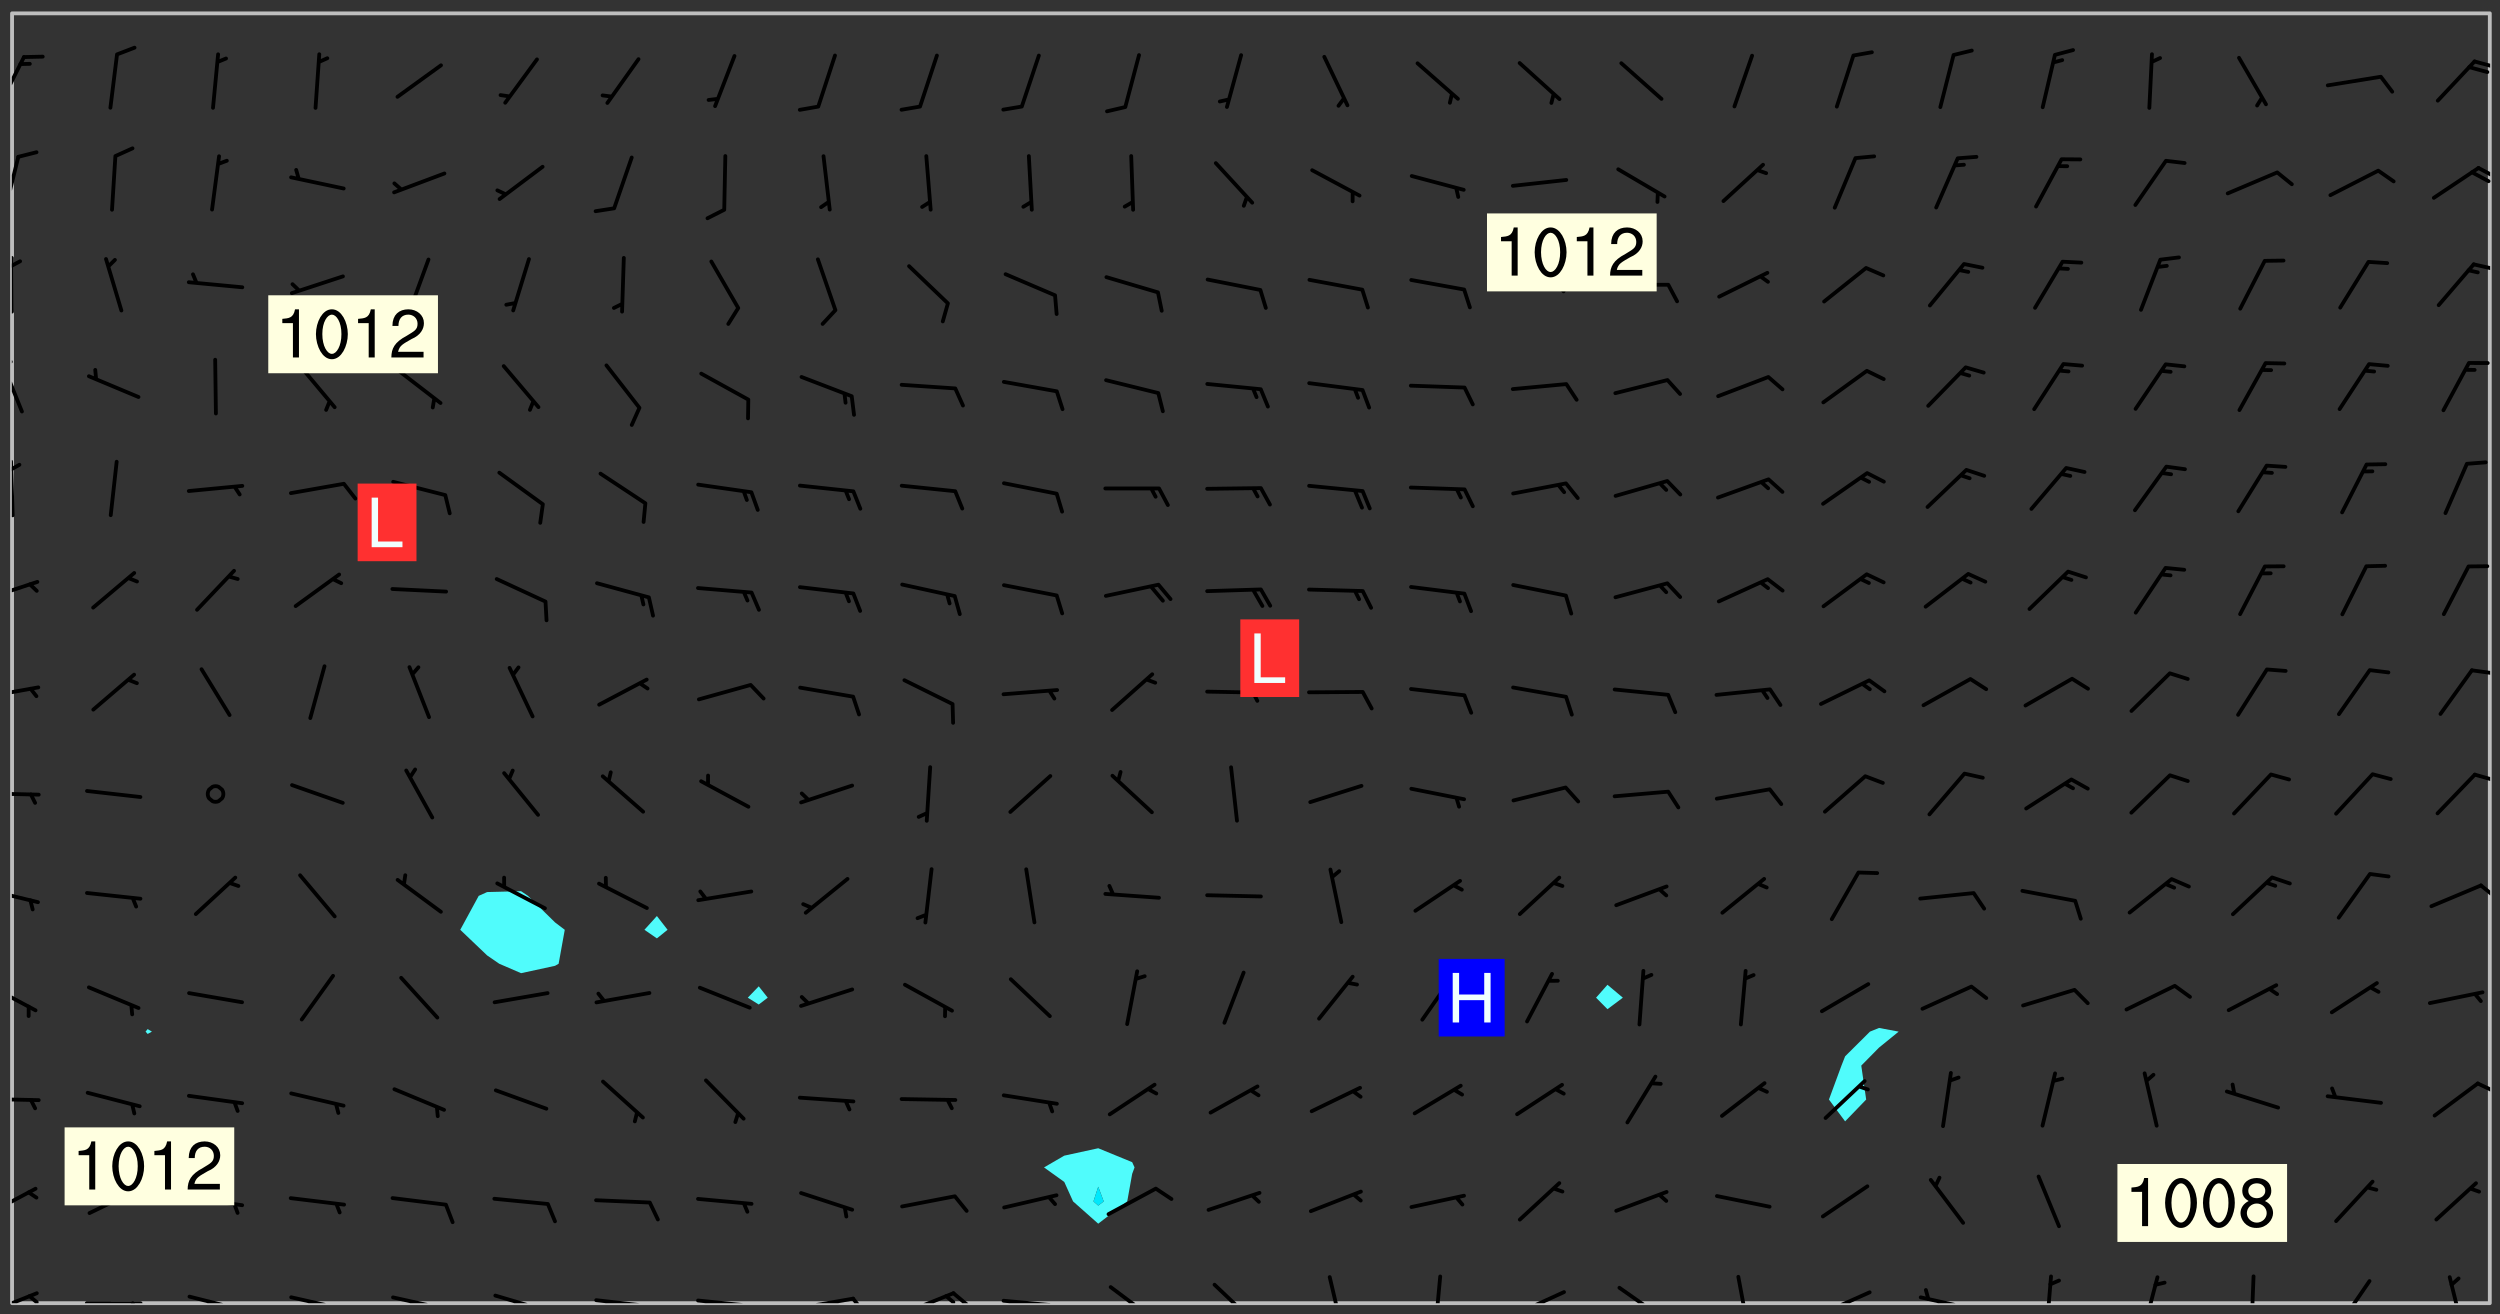 <svg xmlns="http://www.w3.org/2000/svg" role="img" xmlns:xlink="http://www.w3.org/1999/xlink" viewBox="142.45 309.95 326.84 171.84"><rect x="142.45" y="309.95" width="326.84" height="171.84" fill="#333333" stroke="none"/><defs><clipPath id="clip2"><path d="M 144 311.672 L 145 311.672 L 145 480.328 L 144 480.328 Z M 144 311.672"/></clipPath><clipPath id="clip3"><path d="M 144 311.672 L 468 311.672 L 468 480.328 L 144 480.328 Z M 144 311.672"/></clipPath><clipPath id="clip4"><path d="M 467 311.672 L 468 311.672 L 468 480.328 L 467 480.328 Z M 467 311.672"/></clipPath><clipPath id="clip5"><path d="M 144 478 L 148 478 L 148 480.328 L 144 480.328 Z M 144 478"/></clipPath><clipPath id="clip6"><path d="M 146 479 L 148 479 L 148 480.328 L 146 480.328 Z M 146 479"/></clipPath><clipPath id="clip7"><path d="M 153 480 L 162 480 L 162 480.328 L 153 480.328 Z M 153 480"/></clipPath><clipPath id="clip8"><path d="M 159 480 L 161 480 L 161 480.328 L 159 480.328 Z M 159 480"/></clipPath><clipPath id="clip9"><path d="M 166 479 L 175 479 L 175 480.328 L 166 480.328 Z M 166 479"/></clipPath><clipPath id="clip10"><path d="M 172 480 L 174 480 L 174 480.328 L 172 480.328 Z M 172 480"/></clipPath><clipPath id="clip11"><path d="M 180 479 L 188 479 L 188 480.328 L 180 480.328 Z M 180 479"/></clipPath><clipPath id="clip12"><path d="M 186 480 L 187 480 L 187 480.328 L 186 480.328 Z M 186 480"/></clipPath><clipPath id="clip13"><path d="M 193 479 L 201 479 L 201 480.328 L 193 480.328 Z M 193 479"/></clipPath><clipPath id="clip14"><path d="M 199 480 L 201 480 L 201 480.328 L 199 480.328 Z M 199 480"/></clipPath><clipPath id="clip15"><path d="M 206 479 L 215 479 L 215 480.328 L 206 480.328 Z M 206 479"/></clipPath><clipPath id="clip16"><path d="M 212 480 L 214 480 L 214 480.328 L 212 480.328 Z M 212 480"/></clipPath><clipPath id="clip17"><path d="M 220 479 L 228 479 L 228 480.328 L 220 480.328 Z M 220 479"/></clipPath><clipPath id="clip18"><path d="M 227 480 L 229 480 L 229 480.328 L 227 480.328 Z M 227 480"/></clipPath><clipPath id="clip19"><path d="M 233 479 L 241 479 L 241 480.328 L 233 480.328 Z M 233 479"/></clipPath><clipPath id="clip20"><path d="M 240 480 L 242 480 L 242 480.328 L 240 480.328 Z M 240 480"/></clipPath><clipPath id="clip21"><path d="M 246 479 L 255 479 L 255 480.328 L 246 480.328 Z M 246 479"/></clipPath><clipPath id="clip22"><path d="M 253 479 L 256 479 L 256 480.328 L 253 480.328 Z M 253 479"/></clipPath><clipPath id="clip23"><path d="M 260 478 L 268 478 L 268 480.328 L 260 480.328 Z M 260 478"/></clipPath><clipPath id="clip24"><path d="M 266 478 L 270 478 L 270 480.328 L 266 480.328 Z M 266 478"/></clipPath><clipPath id="clip25"><path d="M 265 479 L 268 479 L 268 480.328 L 265 480.328 Z M 265 479"/></clipPath><clipPath id="clip26"><path d="M 273 479 L 281 479 L 281 480.328 L 273 480.328 Z M 273 479"/></clipPath><clipPath id="clip27"><path d="M 279 480 L 281 480 L 281 480.328 L 279 480.328 Z M 279 480"/></clipPath><clipPath id="clip28"><path d="M 287 477 L 294 477 L 294 480.328 L 287 480.328 Z M 287 477"/></clipPath><clipPath id="clip29"><path d="M 300 477 L 307 477 L 307 480.328 L 300 480.328 Z M 300 477"/></clipPath><clipPath id="clip30"><path d="M 316 476 L 319 476 L 319 480.328 L 316 480.328 Z M 316 476"/></clipPath><clipPath id="clip31"><path d="M 329 476 L 331 476 L 331 480.328 L 329 480.328 Z M 329 476"/></clipPath><clipPath id="clip32"><path d="M 340 478 L 348 478 L 348 480.328 L 340 480.328 Z M 340 478"/></clipPath><clipPath id="clip33"><path d="M 353 478 L 361 478 L 361 480.328 L 353 480.328 Z M 353 478"/></clipPath><clipPath id="clip34"><path d="M 369 476 L 372 476 L 372 480.328 L 369 480.328 Z M 369 476"/></clipPath><clipPath id="clip35"><path d="M 380 478 L 388 478 L 388 480.328 L 380 480.328 Z M 380 478"/></clipPath><clipPath id="clip36"><path d="M 393 479 L 401 479 L 401 480.328 L 393 480.328 Z M 393 479"/></clipPath><clipPath id="clip37"><path d="M 393 478 L 395 478 L 395 480.328 L 393 480.328 Z M 393 478"/></clipPath><clipPath id="clip38"><path d="M 409 476 L 411 476 L 411 480.328 L 409 480.328 Z M 409 476"/></clipPath><clipPath id="clip39"><path d="M 422 476 L 425 476 L 425 480.328 L 422 480.328 Z M 422 476"/></clipPath><clipPath id="clip40"><path d="M 436 476 L 438 476 L 438 480.328 L 436 480.328 Z M 436 476"/></clipPath><clipPath id="clip41"><path d="M 448 477 L 453 477 L 453 480.328 L 448 480.328 Z M 448 477"/></clipPath><clipPath id="clip42"><path d="M 462 476 L 465 476 L 465 480.328 L 462 480.328 Z M 462 476"/></clipPath><clipPath id="clip43"><path d="M 144 465 L 148 465 L 148 469 L 144 469 Z M 144 465"/></clipPath><clipPath id="clip44"><path d="M 144 453 L 148 453 L 148 455 L 144 455 Z M 144 453"/></clipPath><clipPath id="clip45"><path d="M 466 451 L 468 451 L 468 453 L 466 453 Z M 466 451"/></clipPath><clipPath id="clip46"><path d="M 144 438 L 148 438 L 148 443 L 144 443 Z M 144 438"/></clipPath><clipPath id="clip47"><path d="M 144 425 L 148 425 L 148 429 L 144 429 Z M 144 425"/></clipPath><clipPath id="clip48"><path d="M 466 425 L 468 425 L 468 428 L 466 428 Z M 466 425"/></clipPath><clipPath id="clip49"><path d="M 144 413 L 148 413 L 148 415 L 144 415 Z M 144 413"/></clipPath><clipPath id="clip50"><path d="M 465 410 L 468 410 L 468 413 L 465 413 Z M 465 410"/></clipPath><clipPath id="clip51"><path d="M 144 399 L 148 399 L 148 402 L 144 402 Z M 144 399"/></clipPath><clipPath id="clip52"><path d="M 465 397 L 468 397 L 468 399 L 465 399 Z M 465 397"/></clipPath><clipPath id="clip53"><path d="M 144 385 L 148 385 L 148 389 L 144 389 Z M 144 385"/></clipPath><clipPath id="clip54"><path d="M 144 370 L 145 370 L 145 378 L 144 378 Z M 144 370"/></clipPath><clipPath id="clip55"><path d="M 144 370 L 146 370 L 146 372 L 144 372 Z M 144 370"/></clipPath><clipPath id="clip56"><path d="M 144 356 L 146 356 L 146 364 L 144 364 Z M 144 356"/></clipPath><clipPath id="clip57"><path d="M 144 356 L 145 356 L 145 359 L 144 359 Z M 144 356"/></clipPath><clipPath id="clip58"><path d="M 144 343 L 145 343 L 145 351 L 144 351 Z M 144 343"/></clipPath><clipPath id="clip59"><path d="M 144 343 L 146 343 L 146 345 L 144 345 Z M 144 343"/></clipPath><clipPath id="clip60"><path d="M 465 344 L 468 344 L 468 346 L 465 346 Z M 465 344"/></clipPath><clipPath id="clip61"><path d="M 144 330 L 146 330 L 146 338 L 144 338 Z M 144 330"/></clipPath><clipPath id="clip62"><path d="M 466 331 L 468 331 L 468 334 L 466 334 Z M 466 331"/></clipPath><clipPath id="clip63"><path d="M 465 332 L 468 332 L 468 334 L 465 334 Z M 465 332"/></clipPath><clipPath id="clip64"><path d="M 144 317 L 146 317 L 146 324 L 144 324 Z M 144 317"/></clipPath><clipPath id="clip65"><path d="M 465 317 L 468 317 L 468 319 L 465 319 Z M 465 317"/></clipPath><g id="surface682" clip-path="url(#clip1)"><path fill="#fff" fill-opacity="0" fill-rule="evenodd" d="M 0 0 L 1000 0 L 1000 1000 L 0 1000 Z M 0 0"/><path fill="#d3d3d3" fill-opacity="0" fill-rule="evenodd" d="M162.152 355.867L161.918 356.16 161.977 356.395 162.094 356.566 162.27 356.801 162.562 357.148 162.676 357.207 162.793 357.035 162.852 356.801 163.027 356.625 163.492 356.449 164.191 356.449 164.426 356.742 164.715 357.559 164.773 357.734 164.949 357.965 165.301 358.199 166 358.898 166.172 359.074 166.406 359.422 166.641 359.832 166.93 360.414 167.34 360.879 167.57 361.113 167.805 361.289 167.922 361.52 168.098 361.812 168.27 362.977 168.27 363.211 168.328 363.5 168.387 363.617 168.504 363.734 168.852 364.145 168.969 364.316 169.145 364.492 169.32 364.727 169.438 364.898 169.609 365.25 169.668 365.484 169.902 365.891 170.137 365.832 169.961 366.008 169.902 366.938 169.32 366.938 169.086 366.824 168.738 366.938 168.621 367.055 168.562 367.348 168.504 367.523 168.387 367.695 167.922 367.988 167.863 368.223 167.805 368.336 167.805 368.98 167.863 369.152 167.863 369.562 167.922 369.621 167.922 370.027 167.98 370.434 168.098 370.609 168.156 370.668 168.387 371.309 168.328 371.602 168.328 372.301 168.27 372.883 168.27 373.117 168.211 373.348 168.156 373.699 168.156 375.621 168.211 375.738 168.637 375.738 168.27 375.855 168.246 376.207 169.137 377.375 170.879 377.914 172.219 378.273 172.219 378.812 172.309 379.621 172.844 380.336 174.363 380.605 175.254 380.52 175.344 381.684 175.879 381.863 177.039 381.684 179.094 380.699 180.254 380.336 182.133 380.16 183.828 379.98 183.648 380.699 182.133 380.785 180.883 380.875 180.078 381.145 179.004 381.953 179.273 382.672 179.809 383.57 179.629 384.195 179.363 385.004 179.629 386.082 180.254 386.98 181.059 387.16 182.309 386.98 182.043 387.703 182.141 388.207 182.195 388.5 182.195 388.672 182.254 388.965 182.254 389.371 182.43 389.488 182.781 389.605 183.188 389.605 183.48 389.43 183.594 389.312 183.652 389.195 183.77 388.965 183.828 388.789 184.18 388.324 184.41 388.148 184.586 388.09 184.762 388.148 184.82 388.324 184.938 389.312 184.992 389.781 185.051 389.953 185.168 390.188 185.344 390.246 186.16 390.305 186.449 390.305 186.566 390.539 186.625 390.945 186.684 391.297 186.684 392.402 186.801 392.695 186.918 393.043 187.207 393.742 187.383 394.094 187.965 394.848 188.316 395.023 188.488 395.082 188.957 395.316 189.598 395.781 189.945 396.016 190.238 396.191 190.531 396.246 190.762 396.309 191.578 396.656 191.871 396.832 191.984 397.004 192.336 397.355 192.453 397.531 192.977 398.172 192.977 398.461 193.035 398.812 193.035 399.16 193.094 399.512 193.152 399.801 193.27 399.859 193.441 399.918 193.617 399.918 194.199 400.152 194.375 400.27 194.551 400.559 194.727 400.793 194.84 401.027 195.133 401.258 195.25 401.375 195.25 401.785 195.309 401.84 195.598 402.074 195.832 402.191 195.891 402.309 196.008 402.48 196.066 402.598 196.297 402.832 196.355 403.008 196.59 403.066 196.707 403.125 196.59 403.238 196.531 403.355 196.531 403.473 196.414 403.766 196.297 404.055 196.297 404.637 196.473 404.754 196.59 404.812 196.648 404.93 196.766 405.047 196.879 405.105 197.055 405.453 197.113 405.805 197.172 406.211 197.172 406.387 197.113 406.562 196.996 407.262 196.996 407.434 197.113 407.609 197.406 407.902 197.812 407.902 197.988 408.02 198.105 408.191 198.223 408.484 198.223 408.719 197.695 408.719 197.465 408.484 197.23 408.484 197.055 408.543 196.996 409.242 197.055 409.59 197.172 409.766 197.348 410.176 197.465 410.406 197.754 410.875 197.93 410.93 198.453 410.93 198.688 410.988 199.445 411.629 199.504 411.922 199.504 412.156 199.562 412.215 199.793 412.562 199.793 412.914 199.676 413.086 199.676 413.379 199.969 413.668 200.262 413.844 200.434 413.902 200.727 414.078 201.02 414.195 201.602 414.602 201.891 414.836 202.184 415.012 202.402 415.172 202.418 415.184 202.648 415.359 203.289 415.883 203.465 416.117 203.582 416.293 203.758 416.469 203.871 416.641 203.871 417.281 203.988 417.457 204.457 417.574 205.039 417.691 205.273 417.75 205.504 417.863 205.797 417.98 205.91 418.039 206.496 418.391 206.785 418.562 206.961 418.625 207.137 418.68 207.312 418.738 208.012 419.09 208.301 419.266 208.535 419.32 208.824 419.496 209.059 419.613 209.699 420.02 209.992 420.137 210.164 420.195 210.398 420.254 210.809 420.312 211.039 420.371 211.273 420.488 211.332 420.66 210.922 420.836 211.391 420.895 211.449 421.188 211.562 421.422 211.738 421.477 211.973 421.535 212.148 421.594 212.555 421.711 213.195 421.945 213.312 422.117 213.371 422.352 213.371 422.527 213.312 422.645 213.254 423.051 213.488 423.285 213.605 423.344 213.953 423.461 214.594 423.691 214.77 423.809 215.059 423.926 215.234 424.102 215.469 424.566 216.051 425.672 216.227 425.848 216.574 426.023 216.75 426.141 217.102 426.258 218.148 426.781 218.383 426.84 218.848 426.953 219.141 427.012 219.605 427.188 220.363 427.77 220.598 428.004 220.945 428.469 221.121 428.645 221.41 428.879 222.227 429.578 222.52 429.754 222.809 430.043 223.102 430.219 223.395 430.508 224.09 431.148 224.266 431.324 224.559 431.559 224.848 431.793 225.316 432.082 225.957 432.664 226.305 432.898 226.539 433.191 226.887 433.539 227.238 434.004 228.172 434.996 228.52 435.402 228.637 435.578 228.871 435.637 228.984 435.754 229.629 435.93 229.859 436.043 230.094 436.102 230.387 436.277 230.617 436.395 231.551 437.094 231.957 437.5 232.191 437.676 232.598 437.852 232.832 437.969 233.648 438.316 233.996 438.551 234.23 438.668 234.523 438.957 234.754 439.074 235.512 439.426 235.863 439.598 236.094 439.656 236.387 439.773 236.621 439.832 237.492 440.008 238.309 440.008 238.777 440.238 238.949 440.297 239.824 440.996 240.289 441.113 240.582 441.172 240.758 441.23 240.988 441.289 241.457 441.348 241.805 441.406 242.156 441.465 242.562 441.523 242.855 441.523 243.027 441.582 243.027 441.812 243.203 441.988 243.496 441.988 243.844 442.047 244.195 442.105 244.895 442.223 245.535 442.223 246 441.988 246.293 441.812 246.465 441.695 246.875 441.523 247.164 441.348 248.098 440.883 248.566 440.59 249.09 440.297 249.555 440.125 250.02 439.949 251.07 439.484 251.359 439.367 251.77 439.25 252.059 439.133 252.586 438.957 254.102 438.258 254.684 437.91 254.973 437.852 255.266 437.793 255.613 437.676 256.488 437.445 256.84 437.328 256.953 437.328 257.188 437.27 258.062 437.035 258.297 436.977 259.109 436.977 259.461 436.918 260.277 436.801 260.449 436.742 260.801 436.688 261.094 436.629 261.324 436.57 262.141 436.395 262.316 436.336 262.664 436.336 262.898 436.277 263.363 436.16 264.121 435.988 264.355 435.93 264.703 435.93 265.113 435.812 265.402 435.754 266.688 435.695 266.977 435.695 267.387 435.637 267.617 435.578 267.793 435.578 268.668 435.461 269.074 435.461 269.484 435.344 269.832 435.344 270.184 435.23 271.055 435.172 272.805 435.172 273.852 435.461 274.262 435.578 274.551 435.695 274.902 435.812 275.191 435.93 276.242 436.102 276.531 436.16 276.824 436.16 277.117 436.219 277.289 436.277 277.699 436.336 277.871 436.395 277.988 436.453 278.105 436.453 278.223 436.512 278.574 436.57 278.688 436.57 279.098 436.637 281.02 437.031 282.945 437.426 284.465 437.875 286.16 438.594 288.305 439.398 289.91 438.68 291.34 437.875 292.5 436.797 293.75 436.348 296.785 435.629 298.66 435.27 300.805 433.922 303.039 432.668 305.539 431.41 307.234 430.961 309.02 430.781 310.18 430.512 310.805 431.051 312.145 430.781 312.859 429.793 313.844 428.449 314.289 428.27 315.094 427.91 316.969 427.371 318.754 426.922 320.004 426.652 321.164 426.562 322.863 426.473 324.824 426.203 326.074 426.113 326.613 426.113 327.238 426.023 328.129 426.023 330.273 425.844 332.684 425.664 335.273 425.574 336.969 425.754 338.578 425.844 340.008 426.203 341.168 426.922 343.043 427.91 344.203 429.438 344.469 430.152 345.098 430.242 345.453 431.141 345.988 431.68 346.523 433.207 347.598 433.566 348.133 433.566 347.328 434.102 347.418 435.809 348.133 438.504 349.023 439.309 349.918 440.297 350.633 441.555 352.418 442.094 353.938 441.914 354.293 443.258 355.902 442.453 356.883 441.914 357.152 442.184 357.469 441.969 357.688 441.824 358.488 442.273 358.938 441.914 359.293 441.914 359.828 441.645 360.367 440.926 360.902 440.656 361.527 439.668 362.688 440.117 363.527 440.488 364.922 441.105 366.617 440.926 368.223 440.926 370.008 441.016 370.188 439.309 370.723 437.965 371.527 438.234 372.02 439.082 372.422 439.488 372.332 440.027 372.332 440.387 373.047 440.836 373.758 440.566 375.188 440.566 375.547 441.555 375.992 442.812 376.707 444.156 377.957 444.785 379.652 445.414 380.367 445.234 380.547 444.695 381.527 444.605 381.977 444.965 382.062 446.223 381.797 446.852 381.262 447.031 381.262 447.57 381.977 448.555 382.242 449.094 383.227 450.082 384.027 451.16 383.762 451.52 383.672 452.418 383.047 454.75 382.691 456.816 382.602 458.609 382.422 459.328 382.332 459.867 382.332 461.305 381.352 463.188 380.992 464.895 380.457 465.793 379.652 466.961 379.387 467.5 381.441 468.754 381.527 469.113 381.172 469.652 381.082 469.473 381.082 470.281 381.172 471.719 380.727 472.434 379.652 472.527 379.387 473.242 379.922 474.141 380.727 474.859 381.887 475.668 383.227 475.938 383.672 476.297 383.316 476.746 381.527 476.656 380.277 476.207 379.562 475.488 378.938 475.398 378.762 478.988 378.574 480.297 467.934 480.297 467.934 311.703 412.664 311.703 412.664 360.785 413.426 360.91 416.715 361.453 418.738 364.289 418.738 367.043 421.09 367.375 423.438 367.707 427.488 367.707 426.109 371.867 424.086 372.574 422.062 373.277 421.52 373.621 418.926 375.238 418.738 375.355 416.715 373.277 415.984 370.535 413.312 368.457 411.938 364.957 411.871 364.875 409.914 362.203 412.664 360.785 412.664 311.703 294.422 311.703 294.422 403.117 294.539 403.148 294.672 403.16 294.746 403.234 294.852 403.281 294.941 403.34 295.027 403.398 295.117 403.457 295.414 403.754 295.473 403.844 295.504 403.961 295.531 404.078 295.547 404.215 295.516 404.332 295.457 404.422 295.398 404.508 295.355 404.613 295.309 404.715 295.281 404.836 295.281 404.98 295.457 405.25 295.605 405.398 295.68 405.484 295.754 405.559 295.797 405.664 295.859 405.754 295.918 405.84 295.961 405.945 296.02 406.035 296.066 406.137 296.109 406.242 296.168 406.328 296.285 406.508 296.359 406.582 296.422 406.668 296.48 406.758 296.523 406.863 296.582 406.953 296.641 407.039 296.703 407.129 296.762 407.219 296.805 407.32 296.922 407.5 296.996 407.574 297.055 407.66 297.129 407.734 297.219 407.793 297.324 407.84 297.473 407.84 297.605 407.824 297.738 407.84 297.84 407.793 297.914 407.719 297.961 407.617 297.945 407.484 297.945 407.336 297.898 407.23 297.871 407.113 297.824 407.012 297.797 406.891 297.754 406.789 297.691 406.699 297.648 406.598 297.605 406.492 297.574 406.375 297.559 406.242 297.547 406.105 297.633 406.047 297.691 405.961 297.812 405.93 297.855 406.035 297.871 406.168 297.871 406.285 297.93 406.387 297.988 406.477 298.078 406.535 298.227 406.684 298.285 406.773 298.328 406.879 298.316 406.98 298.402 407.039 298.508 407.086 298.594 407.145 298.684 407.203 298.758 407.277 298.641 407.305 298.535 407.352 298.449 407.41 298.375 407.484 298.316 407.574 298.254 407.66 298.227 407.781 298.18 407.883 298.137 407.988 298.105 408.105 298.094 408.238 298.078 408.371 298.078 408.52 298.105 408.637 298.152 408.742 298.195 408.844 298.254 408.934 298.328 409.008 298.418 409.066 298.492 409.141 298.582 409.199 298.641 409.289 298.684 409.395 298.73 409.496 298.848 409.527 298.98 409.543 299.129 409.543 299.246 409.512 299.352 409.555 299.395 409.66 299.441 409.762 299.469 409.883 299.5 410 299.527 410.117 299.559 410.238 299.586 410.355 299.691 410.398 299.793 410.445 299.926 410.43 300.074 410.578 300.137 410.664 300.211 410.738 300.281 410.812 300.371 410.875 300.477 410.918 300.578 410.961 300.695 410.992 300.832 411.008 300.949 410.977 301.023 410.902 301.051 410.785 301.039 410.652 301.008 410.531 300.98 410.414 301.023 410.309 301.141 410.309 301.23 410.371 301.348 410.398 301.496 410.398 301.629 410.414 301.777 410.414 301.91 410.43 302.043 410.414 302.191 410.414 302.324 410.398 302.457 410.387 302.594 410.398 302.711 410.371 302.844 410.355 303.035 410.297 302.977 410.473 302.961 410.605 302.934 410.727 302.918 410.859 302.859 410.945 302.727 410.961 302.621 411.008 302.516 411.051 302.398 411.082 302.281 411.109 302.016 411.141 301.867 411.141 301.734 411.156 301.66 411.23 301.719 411.316 301.867 411.465 301.984 411.645 302.059 411.715 302.148 411.777 302.238 411.836 302.324 411.895 302.414 411.953 302.516 411.996 302.621 412.059 302.727 412.102 302.812 412.16 302.918 412.207 303.02 412.25 303.199 412.367 303.258 412.457 303.215 412.559 303.168 412.664 303.184 412.797 303.406 413.02 303.465 413.109 303.508 413.211 303.539 413.332 303.582 413.434 303.598 413.566 303.629 413.684 303.641 413.82 303.672 413.938 303.82 414.086 303.922 414.129 304.027 414.172 304.145 414.203 304.277 414.219 304.414 414.234 304.531 414.234 304.648 414.203 304.738 414.145 304.781 414.039 304.828 413.938 304.871 413.832 304.902 413.715 304.914 413.582 304.914 413.434 304.902 413.301 304.887 413.168 304.855 413.051 304.812 412.945 304.766 412.84 304.723 412.738 304.68 412.633 304.664 412.5 304.68 412.367 304.707 412.25 304.738 412.133 304.766 412.012 304.812 411.91 304.902 411.852 304.988 411.789 305.062 411.715 305.152 411.656 305.375 411.434 305.434 411.348 305.508 411.273 305.625 411.094 305.684 411.008 305.684 410.859 305.609 410.785 305.508 410.738 305.402 410.695 305.301 410.652 305.242 410.562 305.195 410.457 305.168 410.34 305.258 410.281 305.375 410.25 305.477 410.207 305.656 410.09 305.805 409.941 305.816 409.809 305.805 409.703 305.715 409.645 305.582 409.66 305.434 409.66 305.301 409.676 305.168 409.66 305.047 409.629 304.961 409.57 304.887 409.496 304.828 409.406 304.766 409.32 304.648 409.141 304.59 409.055 304.621 408.934 304.707 408.875 304.828 408.844 304.887 408.758 304.887 408.637 304.855 408.52 304.797 408.43 304.738 408.344 304.691 408.238 304.664 408.121 304.648 407.988 304.707 407.898 304.781 407.824 304.871 407.766 304.988 407.586 305.062 407.512 305.121 407.426 305.27 407.277 305.391 407.246 305.523 407.23 305.656 407.246 305.73 407.32 305.773 407.426 305.789 407.559 305.758 407.676 305.641 407.707 305.508 407.719 305.359 407.867 305.316 407.973 305.27 408.074 305.242 408.195 305.211 408.312 305.211 408.461 305.242 408.578 305.285 408.684 305.344 408.773 305.418 408.844 305.492 408.918 305.609 408.949 305.73 408.977 305.848 408.949 305.98 408.934 306.098 408.934 306.188 408.992 306.262 409.066 306.309 409.172 306.367 409.258 306.469 409.305 306.602 409.32 306.707 409.363 306.793 409.422 306.781 409.527 306.707 409.602 306.527 409.719 306.469 409.809 306.379 409.867 306.309 409.941 306.234 410.016 306.172 410.105 306.145 410.223 306.129 410.355 306.145 410.488 306.129 410.621 306.129 410.77 306.145 410.902 306.172 411.02 306.203 411.141 306.277 411.215 306.367 411.273 306.453 411.332 306.543 411.391 306.66 411.422 306.66 411.508 306.559 411.555 306.469 411.613 306.203 411.645 306.086 411.672 305.938 411.672 305.832 411.715 305.73 411.762 305.672 411.852 305.609 412.086 305.598 412.219 305.566 412.34 305.551 412.473 305.551 412.766 305.539 412.898 305.551 413.035 305.566 413.168 305.699 413.184 305.832 413.195 305.953 413.227 306.039 413.285 306.113 413.359 306.16 413.465 306.203 413.566 306.219 413.699 306.219 414.145 306.203 414.277 306.203 414.723 306.234 414.988 306.262 415.105 306.277 415.238 306.309 415.355 306.395 415.566 306.426 415.832 306.426 415.98 306.395 416.098 306.367 416.215 306.336 416.336 306.309 416.453 306.277 416.57 306.246 416.691 306.234 416.824 306.219 416.957 306.309 417.016 306.426 416.984 306.527 417 306.574 417.105 306.543 417.371 306.543 417.812 306.5 417.918 306.453 418.023 306.41 418.125 306.367 418.23 306.309 418.316 306.277 418.438 306.234 418.555 306.203 418.672 306.188 418.805 306.203 418.938 306.262 419.027 306.367 419.074 306.453 419.133 306.512 419.219 306.5 419.355 306.469 419.473 306.426 419.574 306.426 420.02 306.41 420.152 306.41 420.301 306.379 420.418 306.336 420.523 306.309 420.641 306.262 420.746 306.219 420.848 306.188 420.969 306.16 421.086 306.129 421.219 306.098 421.336 306.07 421.453 306.027 421.559 305.996 421.676 305.965 421.797 305.953 421.93 305.938 422.062 305.938 422.359 305.965 422.477 305.965 422.625 306.012 423.023 306.039 423.141 306.098 423.23 306.219 423.262 306.367 423.262 306.5 423.246 306.559 423.336 306.559 423.453 306.5 423.543 306.41 423.602 306.309 423.645 306.203 423.691 306.113 423.75 306.027 423.809 305.891 423.824 305.773 423.793 305.641 423.777 305.539 423.824 305.477 423.91 305.465 424.047 305.449 424.18 305.418 424.297 305.391 424.414 305.375 424.547 305.344 424.668 305.344 424.965 305.359 425.098 305.391 425.215 305.391 425.363 305.402 425.496 305.402 425.645 305.375 425.762 305.328 425.863 305.301 425.984 305.27 426.102 305.211 426.191 305.137 426.266 305.035 426.309 304.93 426.355 304.812 426.383 304.691 426.414 304.59 426.367 304.648 426.281 304.754 426.234 304.781 426.117 304.812 426 304.84 425.879 304.871 425.762 304.871 425.613 304.887 425.48 304.855 425.363 304.812 425.258 304.707 425.273 304.633 425.348 304.531 425.391 304.441 425.453 304.367 425.527 304.324 425.629 304.309 425.762 304.277 425.879 304.25 426 304.219 426.117 304.191 426.234 304.16 426.355 304.133 426.473 304.102 426.59 304.059 426.695 303.969 426.754 303.879 426.754 303.762 426.723 303.73 426.637 303.746 426.5 303.715 426.383 303.715 426.234 303.703 426.102 303.703 425.953 303.641 425.719 303.613 425.598 303.57 425.496 303.523 425.391 303.465 425.305 303.406 425.215 303.363 425.109 303.301 425.023 303.152 424.875 303.082 424.801 302.977 424.754 302.871 424.711 302.77 424.668 302.473 424.371 302.383 424.297 302.297 424.238 302.191 424.195 302.102 424.133 302.016 424.074 301.91 424.031 301.82 423.973 301.734 423.91 301.66 423.84 301.555 423.793 301.469 423.734 301.363 423.691 301.273 423.629 301.172 423.586 301.066 423.543 300.98 423.484 300.875 423.438 300.77 423.395 300.668 423.348 300.578 423.289 300.477 423.246 300.371 423.203 300.281 423.141 300.164 423.113 300.031 423.098 299.898 423.113 299.75 423.113 299.617 423.129 299.5 423.098 299.41 423.039 299.336 422.965 299.246 422.906 299.145 422.859 298.996 422.859 298.875 422.832 298.773 422.789 298.699 422.715 298.582 422.535 298.492 422.477 298.391 422.434 298.301 422.371 298.195 422.328 298.105 422.27 298.02 422.211 297.914 422.164 297.855 422.078 297.797 421.988 297.754 421.883 297.707 421.781 297.633 421.707 297.547 421.648 297.473 421.574 297.383 421.516 297.16 421.293 297.117 421.188 297.086 420.922 297.191 420.879 297.336 420.879 297.441 420.922 297.516 420.996 297.605 421.055 297.691 421.113 297.797 421.16 297.887 421.219 298.035 421.367 298.105 421.441 298.254 421.59 298.316 421.676 298.391 421.75 298.477 421.809 298.551 421.883 298.641 421.945 298.73 422.004 298.816 422.062 299.086 422.238 299.188 422.285 299.293 422.328 299.395 422.371 299.441 422.297 299.5 422.211 299.574 422.137 299.645 422.062 299.75 422.105 299.824 422.18 299.883 422.27 299.926 422.371 299.973 422.477 300.016 422.582 300.137 422.609 300.254 422.582 300.328 422.492 300.371 422.387 300.43 422.297 300.504 422.223 300.609 422.18 300.727 422.152 300.859 422.164 300.949 422.223 301.098 422.371 301.156 422.461 301.199 422.566 301.246 422.668 301.289 422.773 301.332 422.875 301.438 422.922 301.543 422.965 301.676 422.98 301.762 422.922 301.82 422.832 301.895 422.758 302 422.715 302.117 422.742 302.223 422.789 302.324 422.832 302.43 422.875 302.531 422.922 302.711 423.039 302.711 423.156 302.695 423.289 302.711 423.422 302.727 423.559 302.785 423.645 302.887 423.691 303.008 423.719 303.125 423.75 303.273 423.75 303.391 423.719 303.449 423.629 303.629 423.512 303.688 423.422 303.762 423.348 303.82 423.262 303.938 423.082 304.117 422.965 304.234 422.996 304.324 423.055 304.367 423.129 304.352 423.262 304.352 423.379 304.441 423.438 304.59 423.438 304.723 423.422 304.855 423.41 305.121 423.379 305.227 423.336 305.344 423.305 305.465 423.277 305.539 423.203 305.609 423.129 305.672 423.039 305.656 422.934 305.609 422.832 305.508 422.789 305.402 422.773 305.285 422.801 305.02 422.832 304.871 422.832 304.797 422.758 304.707 422.699 304.59 422.668 304.473 422.641 304.34 422.625 304.191 422.625 304.059 422.641 303.762 422.641 303.656 422.594 303.508 422.445 303.465 422.344 303.406 422.254 303.629 422.031 303.715 421.973 303.82 421.93 303.938 421.898 304.07 421.883 304.203 421.898 304.34 421.914 304.441 421.957 304.574 421.945 304.664 421.883 304.766 421.84 304.828 421.75 304.781 421.648 304.691 421.59 304.574 421.559 304.473 421.516 304.414 421.426 304.352 421.336 304.352 421.219 304.367 421.086 304.473 421.039 304.547 420.969 304.547 420.848 304.457 420.789 304.426 420.672 304.516 420.613 304.59 420.539 304.633 420.434 304.691 420.344 304.738 420.242 304.754 420.109 304.754 419.961 304.707 419.855 304.664 419.754 304.574 419.695 304.441 419.68 304.34 419.637 304.203 419.621 304.086 419.59 303.641 419.59 303.508 419.574 303.375 419.562 303.242 419.547 303.125 419.516 302.977 419.516 302.844 419.5 302.711 419.488 302.445 419.457 302.324 419.414 302.238 419.355 302.164 419.281 302.164 419.133 302.176 419 302.281 418.953 302.383 418.91 302.516 418.895 302.668 418.895 302.801 418.879 303.094 418.879 303.215 418.91 303.316 418.953 303.406 419.012 303.641 419.074 303.762 419.027 303.852 418.969 303.953 418.926 304.086 418.91 304.191 418.953 304.293 419 304.426 419.012 304.547 418.984 304.691 418.984 304.812 418.953 304.93 418.926 305.035 418.879 305.109 418.805 305.195 418.746 305.344 418.598 305.402 418.512 305.449 418.406 305.477 418.289 305.492 418.184 305.391 418.141 305.301 418.082 305.184 418.051 305.078 418.008 304.988 417.945 304.914 417.859 304.84 417.785 304.738 417.742 304.633 417.695 304.531 417.652 304.473 417.562 304.426 417.461 304.34 417.25 304.277 417.164 304.219 417.074 304.145 417 304.059 416.941 303.789 416.941 303.672 416.973 303.582 417.031 303.48 417.074 303.348 417.09 303.242 417.074 303.215 416.957 303.152 416.867 303.035 416.836 302.934 416.793 302.785 416.645 302.754 416.527 302.738 416.422 302.812 416.348 302.992 416.23 303.109 416.203 303.227 416.172 303.363 416.188 303.465 416.23 303.57 416.273 303.672 416.32 303.777 416.363 303.895 416.395 304.027 416.41 304.145 416.438 304.277 416.453 304.383 416.438 304.473 416.379 304.398 416.305 304.293 416.262 304.219 416.188 304.145 416.098 303.996 415.949 303.91 415.891 303.82 415.832 303.746 415.758 303.656 415.699 303.555 415.652 303.434 415.625 303.332 415.578 303.227 415.535 303.109 415.504 303.008 415.461 302.887 415.43 302.738 415.43 302.621 415.461 302.516 415.504 302.43 415.566 302.25 415.684 302.164 415.742 302.074 415.801 301.969 415.848 301.883 415.906 301.777 415.949 301.676 415.992 301.57 416.039 301.496 416.113 301.438 416.203 301.379 416.289 301.332 416.395 301.273 416.48 301.199 416.555 301.066 416.543 300.949 416.512 300.832 416.512 300.758 416.586 300.668 416.645 300.594 416.719 300.504 416.777 300.418 416.836 300.312 416.883 300.211 416.926 300.074 416.941 299.973 416.898 299.824 416.75 299.719 416.703 299.633 416.703 299.527 416.75 299.426 416.793 299.305 416.824 299.188 416.793 299.113 416.719 299.113 416.602 299.145 416.48 299.219 416.41 299.277 416.32 299.352 416.246 299.469 416.215 299.574 416.172 299.867 416.172 300 416.156 300.137 416.141 300.238 416.098 300.328 416.039 300.43 415.992 300.52 415.934 300.652 415.922 300.742 415.98 300.875 415.992 300.965 415.934 301.051 415.875 301.156 415.832 301.246 415.773 301.332 415.711 301.422 415.652 301.57 415.504 301.629 415.418 301.688 415.328 301.793 415.285 301.926 415.27 302.043 415.297 302.164 415.328 302.223 415.27 302.281 415.18 302.312 414.914 302.34 414.797 302.445 414.809 302.578 414.824 302.68 414.781 302.77 414.723 302.828 414.633 302.902 414.559 302.961 414.469 303.008 414.367 303.02 414.234 303.008 414.102 302.961 413.996 302.812 413.848 302.754 413.758 302.695 413.672 302.652 413.566 302.652 413.121 302.668 412.988 302.668 412.84 302.68 412.707 302.621 412.648 302.531 412.707 302.43 412.664 302.25 412.547 302.164 412.488 302.102 412.398 302.043 412.309 301.969 412.234 301.883 412.176 301.762 412.207 301.66 412.219 301.555 412.266 301.469 412.324 301.363 412.367 301.215 412.516 301.125 412.574 301.039 412.633 300.949 412.695 300.844 412.738 300.711 412.754 300.711 412.633 300.816 412.59 300.934 412.559 301.008 412.488 301.051 412.383 301.051 412.234 301.023 412.117 300.875 411.969 300.742 411.953 300.594 411.953 300.477 411.984 300.371 412.027 300.27 412.07 300.18 412.133 300.062 412.16 299.988 412.086 300 411.953 299.957 411.852 299.914 411.746 299.824 411.688 299.707 411.715 299.586 411.746 299.469 411.777 299.367 411.82 299.246 411.852 299.145 411.895 299.039 411.938 298.949 411.996 298.848 412.012 298.848 411.895 298.863 411.762 298.805 411.672 298.73 411.715 298.582 411.863 298.523 411.953 298.449 412.027 298.402 412.133 298.359 412.234 298.285 412.309 298.227 412.398 298.152 412.473 298.094 412.559 298.02 412.633 297.93 412.695 297.855 412.766 297.781 412.84 297.68 412.855 297.547 412.871 297.441 412.828 297.441 412.707 297.59 412.559 297.633 412.457 297.691 412.367 297.738 412.266 297.781 412.16 297.84 412.07 297.871 411.953 297.914 411.852 297.945 411.73 297.973 411.613 298.02 411.508 298.062 411.406 298.105 411.301 298.18 411.23 298.27 411.168 298.359 411.109 298.461 411.066 298.758 411.066 299.023 411.035 299.129 410.992 299.055 410.918 298.938 410.887 298.832 410.844 298.742 410.785 298.641 410.738 298.551 410.68 298.449 410.637 298.344 410.594 298.254 410.531 298.168 410.473 298.062 410.43 297.961 410.387 297.84 410.355 297.723 410.324 297.621 410.281 297.5 410.25 297.398 410.207 297.309 410.148 297.266 410.043 297.25 409.91 297.352 409.867 297.484 409.852 297.621 409.867 297.754 409.852 297.855 409.809 297.914 409.719 297.93 409.613 297.84 409.555 297.766 409.48 297.664 409.438 297.574 409.379 297.426 409.23 297.383 409.125 297.367 408.992 297.367 408.699 297.309 408.609 297.219 408.551 297.145 408.477 297.102 408.371 297.07 408.254 297.012 408.164 296.938 408.09 296.82 408.062 296.746 407.988 296.656 407.93 296.566 407.867 296.48 407.809 296.406 407.734 296.348 407.648 296.301 407.543 296.215 407.484 296.066 407.336 295.871 407.277 295.738 407.293 295.637 407.336 295.562 407.41 295.516 407.512 295.473 407.617 295.414 407.707 295.355 407.793 295.059 408.09 294.969 408.148 294.883 408.148 294.82 408.062 294.777 407.957 294.809 407.84 294.867 407.75 294.895 407.633 294.883 407.5 294.793 407.438 294.688 407.484 294.57 407.512 294.453 407.543 294.184 407.719 294.082 407.766 293.965 407.793 293.859 407.84 293.77 407.898 293.668 407.941 293.609 407.855 293.562 407.75 293.578 407.617 293.625 407.512 293.695 407.438 293.77 407.367 293.828 407.277 293.828 407.129 293.785 407.023 293.547 407.023 293.445 407.07 293.414 407.188 293.387 407.305 293.355 407.426 293.281 407.469 293.148 407.484 293.074 407.438 293.031 407.336 292.988 407.23 292.941 407.129 292.898 407.023 292.777 407.055 292.676 407.098 292.543 407.113 292.426 407.145 292.32 407.188 292.23 407.246 292.129 407.293 292.008 407.32 291.875 407.336 291.773 407.293 291.715 407.203 291.668 407.098 291.625 406.996 291.582 406.891 291.582 406.773 291.641 406.684 291.727 406.625 291.906 406.508 292.008 406.461 292.113 406.418 292.219 406.359 292.32 406.316 292.41 406.254 292.512 406.211 292.617 406.152 292.719 406.105 292.809 406.047 292.914 406.004 293.016 405.961 293.105 405.898 293.207 405.855 293.344 405.84 293.461 405.871 293.562 405.914 293.684 405.945 293.785 405.988 293.891 406.035 293.992 406.078 294.098 406.121 294.199 406.168 294.305 406.211 294.406 406.254 294.512 406.301 294.598 406.359 294.703 406.402 294.82 406.434 294.926 406.477 295.027 406.523 295.117 406.582 295.223 406.625 295.324 406.668 295.43 406.715 295.547 406.742 295.648 406.789 295.77 406.816 295.918 406.816 296.004 406.758 296.02 406.656 296.078 406.566 296.051 406.449 295.977 406.375 295.859 406.195 295.785 406.121 295.695 406.047 295.516 405.93 295.43 405.871 295.324 405.828 295.223 405.781 294.953 405.605 294.895 405.516 294.82 405.441 294.762 405.352 294.719 405.25 294.688 405.133 294.672 404.996 294.672 404.434 294.66 404.301 294.645 404.168 294.613 404.051 294.598 403.918 294.586 403.785 294.555 403.664 294.332 403.441 294.273 403.355 294.258 403.25 294.289 403.133 294.422 403.117 294.422 311.703 172.992 311.703 172.992 313.156 172.934 313.391 172.582 314.441 172.41 314.965 172.293 315.312 172.117 315.723 172 315.895 171.766 316.188 171.535 316.246 171.184 316.246 171.066 316.305 170.836 316.711 170.836 317.004 170.953 317.18 171.184 317.41 171.301 317.645 171.941 318.402 172.234 318.867 172.41 319.102 172.641 319.453 172.875 319.801 173.516 320.617 173.691 321.082 173.863 321.492 173.98 322.188 174.156 322.656 174.273 324.055 174.332 324.52 174.332 325.395 174.449 326.441 174.449 331.223 174.391 331.688 174.039 332.969 173.863 333.492 173.75 333.902 173.398 334.832 172.934 336 172.699 336.582 172.582 336.758 172.41 337.105 172.234 337.512 171.883 338.328 171.824 338.621 171.711 338.914 171.594 339.203 171.535 339.379 171.418 340.254 171.359 340.66 171.301 340.777 171.242 340.953 171.184 341.125 170.953 341.652 170.836 341.824 170.836 342.059 170.719 342.293 170.66 342.465 170.484 343.051 170.484 343.34 170.426 343.516 170.426 343.809 170.367 343.922 170.309 344.449 170.309 344.621 170.254 344.855 170.254 347.477 170.078 348.293 169.961 348.469 169.785 348.703 169.668 348.875 169.555 349.109 168.969 350.043 168.738 350.332 168.445 350.797 168.27 351.031 167.98 351.383 167.629 352.082 167.516 352.312 167.34 352.723 167.164 352.953 166.758 353.48 165.941 354.18 165.648 354.352 165.359 354.586 165.184 354.703 165.008 354.879 164.484 355.285 163.957 355.461 163.785 355.637 163.551 355.691 162.91 355.867 162.152 355.867M174.363 386.891L173.289 387.34 173.648 388.234 174.898 387.52 175.344 386.98 174.363 386.891"/><path fill="#d3d3d3" fill-opacity="0" fill-rule="evenodd" d="M201.508 416.598L200.613 416.598 201.062 417.227 202.043 417.586 202.848 417.496 203.293 416.508 203.117 416.598 202.402 416.242 201.508 416.598M356.129 475.668L356.07 475.145 356.07 474.852 356.184 474.559 356.242 474.328 356.711 473.859 356.824 473.859 356.941 473.746 357.059 473.688 357.234 473.688 357.469 473.629 357.816 473.629 358.051 473.688 358.168 473.746 358.398 473.918 358.457 474.094 358.574 474.676 358.574 474.969 358.457 475.145 358.285 475.434 358.109 475.609 357.582 476.133 357.352 476.367 357.234 476.426 357.059 476.426 356.941 476.367 356.535 476.074 356.359 475.957 356.242 475.898 356.184 475.785 356.129 475.668M362.77 464.711L362.711 464.539 362.711 463.43 362.77 463.258 362.945 463.199 363.117 463.141 363.293 463.141 363.527 463.082 363.645 463.141 363.703 463.84 363.645 464.012 363.527 464.188 363.41 464.246 363.176 464.77 363.062 464.828 362.828 464.828 362.77 464.711M372.383 450.32L372.266 450.145 372.266 449.445 372.559 448.57 372.676 448.398 372.852 448.047 372.965 447.816 373.082 447.523 373.434 446.766 373.551 446.535 373.723 446.301 373.898 446.301 374.016 446.242 374.656 446.242 374.773 446.301 375.008 446.535 375.18 446.648 375.531 446.941 375.648 447.059 375.762 447.234 375.762 447.348 375.879 447.406 375.996 447.523 375.996 448.223 375.938 448.398 375.938 448.629 375.879 448.805 375.531 449.855 375.414 450.086 375.297 450.32 375.18 450.379 374.949 450.613 374.309 450.902 373.434 450.902 373.023 450.785 372.383 450.32"/><path fill="none" stroke="#bebebe" stroke-linecap="round" stroke-linejoin="round" stroke-miterlimit="10" stroke-width=".5" d="M 431.957 354.305 L 108.027 354.305 L 108.027 185.68 L 431.957 185.68 L 431.957 354.305" transform="matrix(1 0 0 -1 36 666)"/><g clip-path="url(#clip2)"><path fill="#fff" fill-opacity="0" fill-rule="evenodd" d="M 144 475.891 L 144 480.328 L 144.004 480.328 L 144 480.328 L 144 311.672 L 144.004 311.672 L 144 311.672 L 144 475.891"/></g><g clip-path="url(#clip3)"><path fill="#fff" fill-opacity="0" fill-rule="evenodd" d="M 144.004 480.328 L 144.004 311.672 L 161.754 311.672 L 161.754 444.488 L 161.48 444.82 L 161.754 445.125 L 162.312 444.82 L 161.754 444.488 L 161.754 311.672 L 210.574 311.672 L 210.574 426.461 L 206.137 426.574 L 205.035 427.07 L 202.621 431.508 L 206.137 434.859 L 207.715 435.945 L 210.574 437.18 L 215.016 436.215 L 215.484 435.945 L 216.285 431.508 L 215.016 430.543 L 211.473 427.07 L 210.574 426.461 L 210.574 311.672 L 228.328 311.672 L 228.328 429.707 L 226.699 431.508 L 228.328 432.629 L 229.727 431.508 L 228.328 429.707 L 228.328 311.672 L 241.645 311.672 L 241.645 438.898 L 240.211 440.383 L 241.645 441.277 L 242.82 440.383 L 241.645 438.898 L 241.645 311.672 L 286.027 311.672 L 286.027 460.066 L 281.59 461.035 L 278.941 462.574 L 281.59 464.473 L 282.738 467.016 L 286.027 469.93 L 289.82 467.016 L 290.465 463.418 L 290.777 462.574 L 290.465 461.887 L 286.027 460.066 L 286.027 311.672 L 352.602 311.672 L 352.602 438.695 L 351.113 440.383 L 352.602 441.887 L 354.617 440.383 L 352.602 438.695 L 352.602 311.672 L 388.109 311.672 L 388.109 444.34 L 386.922 444.82 L 383.672 448.051 L 383.195 449.262 L 381.559 453.699 L 383.672 456.551 L 386.426 453.699 L 385.785 449.262 L 388.109 446.906 L 390.676 444.82 L 388.109 444.34 L 388.109 311.672 L 467.996 311.672 L 467.996 480.328 L 144.004 480.328"/></g><path fill="#50fcfc" fill-rule="evenodd" d="M161.754 445.125L161.48 444.82 161.754 444.488 162.312 444.82 161.754 445.125M206.137 434.859L202.621 431.508 205.035 427.07 206.137 426.574 210.574 426.461 211.473 427.07 215.016 430.543 216.285 431.508 215.484 435.945 215.016 436.215 210.574 437.18 207.715 435.945 206.137 434.859M228.328 432.629L226.699 431.508 228.328 429.707 229.727 431.508 228.328 432.629M241.645 441.277L240.211 440.383 241.645 438.898 242.82 440.383 241.645 441.277M281.59 464.473L278.941 462.574 281.59 461.035 286.027 460.066 286.027 465.094 285.406 467.016 286.027 467.566 286.746 467.016 286.027 465.094 286.027 460.066 290.465 461.887 290.777 462.574 290.465 463.418 289.82 467.016 286.027 469.93 282.738 467.016 281.59 464.473"/><path fill="#00e8fc" fill-rule="evenodd" d="M 286.027 467.566 L 285.406 467.016 L 286.027 465.094 L 286.746 467.016 L 286.027 467.566"/><path fill="#50fcfc" fill-rule="evenodd" d="M352.602 441.887L351.113 440.383 352.602 438.695 354.617 440.383 352.602 441.887M383.672 456.551L381.559 453.699 383.195 449.262 383.672 448.051 386.922 444.82 388.109 444.34 390.676 444.82 388.109 446.906 385.785 449.262 386.426 453.699 383.672 456.551"/><g clip-path="url(#clip4)"><path fill="#fff" fill-opacity="0" fill-rule="evenodd" d="M 467.996 480.328 L 468 480.328 L 468 311.672 L 467.996 311.672 L 468 311.672 L 468 480.328 L 467.996 480.328"/></g><g clip-path="url(#clip5)"><path fill="none" stroke="#000" stroke-linecap="round" stroke-linejoin="round" stroke-miterlimit="10" stroke-width=".5" d="M 111.262 186.977 L 104.738 184.363" transform="matrix(1 0 0 -1 36 666)"/></g><g clip-path="url(#clip6)"><path fill="none" stroke="#000" stroke-linecap="round" stroke-linejoin="round" stroke-miterlimit="10" stroke-width=".5" d="M 110.312 186.598 L 111.25 185.809" transform="matrix(1 0 0 -1 36 666)"/></g><g clip-path="url(#clip7)"><path fill="none" stroke="#000" stroke-linecap="round" stroke-linejoin="round" stroke-miterlimit="10" stroke-width=".5" d="M 124.828 185.664 L 117.801 185.68" transform="matrix(1 0 0 -1 36 666)"/></g><g clip-path="url(#clip8)"><path fill="none" stroke="#000" stroke-linecap="round" stroke-linejoin="round" stroke-miterlimit="10" stroke-width=".5" d="M 123.805 185.664 L 124.379 184.582" transform="matrix(1 0 0 -1 36 666)"/></g><g clip-path="url(#clip9)"><path fill="none" stroke="#000" stroke-linecap="round" stroke-linejoin="round" stroke-miterlimit="10" stroke-width=".5" d="M 138.035 184.809 L 131.223 186.535" transform="matrix(1 0 0 -1 36 666)"/></g><g clip-path="url(#clip10)"><path fill="none" stroke="#000" stroke-linecap="round" stroke-linejoin="round" stroke-miterlimit="10" stroke-width=".5" d="M 137.043 185.059 L 137.336 183.867" transform="matrix(1 0 0 -1 36 666)"/></g><g clip-path="url(#clip11)"><path fill="none" stroke="#000" stroke-linecap="round" stroke-linejoin="round" stroke-miterlimit="10" stroke-width=".5" d="M 151.371 184.895 L 144.52 186.449" transform="matrix(1 0 0 -1 36 666)"/></g><g clip-path="url(#clip12)"><path fill="none" stroke="#000" stroke-linecap="round" stroke-linejoin="round" stroke-miterlimit="10" stroke-width=".5" d="M 150.375 185.121 L 150.695 183.938" transform="matrix(1 0 0 -1 36 666)"/></g><g clip-path="url(#clip13)"><path fill="none" stroke="#000" stroke-linecap="round" stroke-linejoin="round" stroke-miterlimit="10" stroke-width=".5" d="M 164.691 184.91 L 157.832 186.434" transform="matrix(1 0 0 -1 36 666)"/></g><g clip-path="url(#clip14)"><path fill="none" stroke="#000" stroke-linecap="round" stroke-linejoin="round" stroke-miterlimit="10" stroke-width=".5" d="M 163.691 185.133 L 164.02 183.949" transform="matrix(1 0 0 -1 36 666)"/></g><g clip-path="url(#clip15)"><path fill="none" stroke="#000" stroke-linecap="round" stroke-linejoin="round" stroke-miterlimit="10" stroke-width=".5" d="M 177.941 184.668 L 171.207 186.672" transform="matrix(1 0 0 -1 36 666)"/></g><g clip-path="url(#clip16)"><path fill="none" stroke="#000" stroke-linecap="round" stroke-linejoin="round" stroke-miterlimit="10" stroke-width=".5" d="M 176.965 184.961 L 177.207 183.758" transform="matrix(1 0 0 -1 36 666)"/></g><g clip-path="url(#clip17)"><path fill="none" stroke="#000" stroke-linecap="round" stroke-linejoin="round" stroke-miterlimit="10" stroke-width=".5" d="M 191.383 185.273 L 184.398 186.07" transform="matrix(1 0 0 -1 36 666)"/></g><g clip-path="url(#clip18)"><path fill="none" stroke="#000" stroke-linecap="round" stroke-linejoin="round" stroke-miterlimit="10" stroke-width=".5" d="M 191.383 185.273 L 192.281 182.988" transform="matrix(1 0 0 -1 36 666)"/></g><g clip-path="url(#clip19)"><path fill="none" stroke="#000" stroke-linecap="round" stroke-linejoin="round" stroke-miterlimit="10" stroke-width=".5" d="M 204.699 185.312 L 197.711 186.027" transform="matrix(1 0 0 -1 36 666)"/></g><g clip-path="url(#clip20)"><path fill="none" stroke="#000" stroke-linecap="round" stroke-linejoin="round" stroke-miterlimit="10" stroke-width=".5" d="M 204.699 185.312 L 205.625 183.043" transform="matrix(1 0 0 -1 36 666)"/></g><g clip-path="url(#clip21)"><path fill="none" stroke="#000" stroke-linecap="round" stroke-linejoin="round" stroke-miterlimit="10" stroke-width=".5" d="M 217.984 186.27 L 211.059 185.07" transform="matrix(1 0 0 -1 36 666)"/></g><g clip-path="url(#clip22)"><path fill="none" stroke="#000" stroke-linecap="round" stroke-linejoin="round" stroke-miterlimit="10" stroke-width=".5" d="M 217.984 186.27 L 219.488 184.332" transform="matrix(1 0 0 -1 36 666)"/></g><g clip-path="url(#clip23)"><path fill="none" stroke="#000" stroke-linecap="round" stroke-linejoin="round" stroke-miterlimit="10" stroke-width=".5" d="M 231.098 186.98 L 224.574 184.363" transform="matrix(1 0 0 -1 36 666)"/></g><g clip-path="url(#clip24)"><path fill="none" stroke="#000" stroke-linecap="round" stroke-linejoin="round" stroke-miterlimit="10" stroke-width=".5" d="M 231.098 186.98 L 232.973 185.398" transform="matrix(1 0 0 -1 36 666)"/></g><g clip-path="url(#clip25)"><path fill="none" stroke="#000" stroke-linecap="round" stroke-linejoin="round" stroke-miterlimit="10" stroke-width=".5" d="M 230.148 186.598 L 231.086 185.809" transform="matrix(1 0 0 -1 36 666)"/></g><g clip-path="url(#clip26)"><path fill="none" stroke="#000" stroke-linecap="round" stroke-linejoin="round" stroke-miterlimit="10" stroke-width=".5" d="M 244.648 185.348 L 237.652 185.996" transform="matrix(1 0 0 -1 36 666)"/></g><g clip-path="url(#clip27)"><path fill="none" stroke="#000" stroke-linecap="round" stroke-linejoin="round" stroke-miterlimit="10" stroke-width=".5" d="M 243.633 185.441 L 244.105 184.309" transform="matrix(1 0 0 -1 36 666)"/></g><g clip-path="url(#clip28)"><path fill="none" stroke="#000" stroke-linecap="round" stroke-linejoin="round" stroke-miterlimit="10" stroke-width=".5" d="M 257.277 183.562 L 251.656 187.781" transform="matrix(1 0 0 -1 36 666)"/></g><g clip-path="url(#clip29)"><path fill="none" stroke="#000" stroke-linecap="round" stroke-linejoin="round" stroke-miterlimit="10" stroke-width=".5" d="M 270.328 183.25 L 265.234 188.09" transform="matrix(1 0 0 -1 36 666)"/></g><g clip-path="url(#clip30)"><path fill="none" stroke="#000" stroke-linecap="round" stroke-linejoin="round" stroke-miterlimit="10" stroke-width=".5" d="M 281.902 182.25 L 280.289 189.09" transform="matrix(1 0 0 -1 36 666)"/></g><g clip-path="url(#clip31)"><path fill="none" stroke="#000" stroke-linecap="round" stroke-linejoin="round" stroke-miterlimit="10" stroke-width=".5" d="M 294.086 182.172 L 294.738 189.168" transform="matrix(1 0 0 -1 36 666)"/></g><g clip-path="url(#clip32)"><path fill="none" stroke="#000" stroke-linecap="round" stroke-linejoin="round" stroke-miterlimit="10" stroke-width=".5" d="M 310.922 187.129 L 304.531 184.211" transform="matrix(1 0 0 -1 36 666)"/></g><g clip-path="url(#clip33)"><path fill="none" stroke="#000" stroke-linecap="round" stroke-linejoin="round" stroke-miterlimit="10" stroke-width=".5" d="M 323.914 183.648 L 318.168 187.691" transform="matrix(1 0 0 -1 36 666)"/></g><g clip-path="url(#clip34)"><path fill="none" stroke="#000" stroke-linecap="round" stroke-linejoin="round" stroke-miterlimit="10" stroke-width=".5" d="M 333.711 189.125 L 335 182.219" transform="matrix(1 0 0 -1 36 666)"/></g><g clip-path="url(#clip35)"><path fill="none" stroke="#000" stroke-linecap="round" stroke-linejoin="round" stroke-miterlimit="10" stroke-width=".5" d="M 344.461 184.246 L 350.883 187.098" transform="matrix(1 0 0 -1 36 666)"/></g><g clip-path="url(#clip36)"><path fill="none" stroke="#000" stroke-linecap="round" stroke-linejoin="round" stroke-miterlimit="10" stroke-width=".5" d="M 357.559 186.441 L 364.414 184.902" transform="matrix(1 0 0 -1 36 666)"/></g><g clip-path="url(#clip37)"><path fill="none" stroke="#000" stroke-linecap="round" stroke-linejoin="round" stroke-miterlimit="10" stroke-width=".5" d="M 358.555 186.215 L 358.23 187.398" transform="matrix(1 0 0 -1 36 666)"/></g><g clip-path="url(#clip38)"><path fill="none" stroke="#000" stroke-linecap="round" stroke-linejoin="round" stroke-miterlimit="10" stroke-width=".5" d="M 374.594 189.172 L 374.012 182.168" transform="matrix(1 0 0 -1 36 666)"/></g><path fill="none" stroke="#000" stroke-linecap="round" stroke-linejoin="round" stroke-miterlimit="10" stroke-width=".5" d="M 374.508 188.152 L 375.637 188.637" transform="matrix(1 0 0 -1 36 666)"/><g clip-path="url(#clip39)"><path fill="none" stroke="#000" stroke-linecap="round" stroke-linejoin="round" stroke-miterlimit="10" stroke-width=".5" d="M 388.508 189.07 L 386.727 182.273" transform="matrix(1 0 0 -1 36 666)"/></g><path fill="none" stroke="#000" stroke-linecap="round" stroke-linejoin="round" stroke-miterlimit="10" stroke-width=".5" d="M 388.246 188.082 L 389.441 188.363" transform="matrix(1 0 0 -1 36 666)"/><g clip-path="url(#clip40)"><path fill="none" stroke="#000" stroke-linecap="round" stroke-linejoin="round" stroke-miterlimit="10" stroke-width=".5" d="M 401.07 189.184 L 400.793 182.16" transform="matrix(1 0 0 -1 36 666)"/></g><g clip-path="url(#clip41)"><path fill="none" stroke="#000" stroke-linecap="round" stroke-linejoin="round" stroke-miterlimit="10" stroke-width=".5" d="M 416.23 188.57 L 412.262 182.773" transform="matrix(1 0 0 -1 36 666)"/></g><g clip-path="url(#clip42)"><path fill="none" stroke="#000" stroke-linecap="round" stroke-linejoin="round" stroke-miterlimit="10" stroke-width=".5" d="M 426.715 189.082 L 428.406 182.262" transform="matrix(1 0 0 -1 36 666)"/></g><path fill="none" stroke="#000" stroke-linecap="round" stroke-linejoin="round" stroke-miterlimit="10" stroke-width=".5" d="M 426.961 188.09 L 427.875 188.91" transform="matrix(1 0 0 -1 36 666)"/><g clip-path="url(#clip43)"><path fill="none" stroke="#000" stroke-linecap="round" stroke-linejoin="round" stroke-miterlimit="10" stroke-width=".5" d="M 111.098 200.641 L 104.902 197.332" transform="matrix(1 0 0 -1 36 666)"/></g><path fill="none" stroke="#000" stroke-linecap="round" stroke-linejoin="round" stroke-miterlimit="10" stroke-width=".5" d="M110.199 200.16L111.215 199.477M124.48 200.516L118.152 197.457M123.559 200.07L124.547 199.344M138.109 198.484L131.152 199.488M137.094 198.629L137.512 197.477M151.434 198.562L144.457 199.41M150.418 198.684L150.859 197.539M164.746 198.555L157.773 199.418M164.746 198.555L165.625 196.266M178.074 198.645L171.078 199.328M178.074 198.645L179.008 196.379M191.402 198.836L184.379 199.137M191.402 198.836L192.457 196.621M204.703 198.664L197.707 199.309M203.688 198.758L204.16 197.629M217.859 197.895L211.18 200.078M216.887 198.211L217.098 197.004M231.285 199.652L224.387 198.32M231.285 199.652L232.828 197.742M244.574 199.785L237.73 198.188M243.578 199.551L244.383 198.629M257.559 200.656L251.375 197.316M257.559 200.656L259.602 199.297M271.113 200.098L264.449 197.875M270.145 199.773L271.031 198.93M284.367 200.266L277.824 197.707M283.418 199.891L284.348 199.094M297.848 199.727L290.977 198.246M296.848 199.512L297.637 198.574M310.309 201.371L305.145 196.602M309.555 200.676L310.715 200.27M324.332 200.219L317.75 197.754M323.375 199.859L324.293 199.047M330.914 199.684L337.801 198.289M344.762 197.016L350.582 200.957M358.871 201.793L363.102 196.18M359.488 200.977L360.008 202.086M372.965 202.234L375.637 195.738M388.91 202.254L386.324 195.719M402.496 202.133L399.367 195.84M416.629 201.566L411.863 196.406M415.938 200.816L417.125 200.504M430.152 201.359L424.969 196.613M429.398 200.668L430.555 200.258" transform="matrix(1 0 0 -1 36 666)"/><g clip-path="url(#clip44)"><path fill="none" stroke="#000" stroke-linecap="round" stroke-linejoin="round" stroke-miterlimit="10" stroke-width=".5" d="M 111.512 212.223 L 104.488 212.379" transform="matrix(1 0 0 -1 36 666)"/></g><path fill="none" stroke="#000" stroke-linecap="round" stroke-linejoin="round" stroke-miterlimit="10" stroke-width=".5" d="M110.492 212.246L111.043 211.152M124.715 211.422L117.914 213.184M123.727 211.676L124.012 210.484M138.109 211.82L131.148 212.785M137.098 211.961L137.52 210.809M151.367 211.5L144.523 213.102M150.371 211.734L150.684 210.547M164.504 210.953L158.016 213.648M163.562 211.348L163.68 210.125M177.879 211.102L171.273 213.504M190.5 209.949L185.281 214.652M189.742 210.633L189.445 209.445M203.668 209.797L198.742 214.805M202.953 210.527L202.586 209.355M218.023 212.055L211.016 212.547M217.004 212.125L217.504 211.004M231.348 212.242L224.324 212.363M230.328 212.258L230.883 211.164M244.621 211.75L237.68 212.852M243.609 211.91L244.012 210.75M257.395 214.242L251.535 210.363M256.543 213.676L257.621 213.09M270.848 214.016L264.715 210.59M269.957 213.516L270.988 212.852M284.258 213.832L277.934 210.77M283.34 213.387L284.328 212.664M297.422 214.109L291.398 210.492M296.547 213.582L297.598 212.949M310.668 214.223L304.785 210.379M309.812 213.664L310.887 213.07M322.875 215.297L319.207 209.305M322.34 214.426L323.566 214.352M337.141 214.445L331.57 210.16M336.332 213.82L337.449 213.312M350.227 214.715L345.117 209.887M349.48 214.012L350.645 213.621M361.5 215.777L360.473 208.824M361.352 214.766L362.508 215.176M375.121 215.719L373.48 208.883M374.883 214.723L376.07 215.031M386.828 215.727L388.406 208.879M387.059 214.73L387.984 215.535M397.582 213.355L404.281 211.246M398.555 213.051L398.332 214.258M410.758 212.73L417.734 211.871M411.773 212.605L411.336 213.75M430.383 214.398L424.742 210.203" transform="matrix(1 0 0 -1 36 666)"/><g clip-path="url(#clip45)"><path fill="none" stroke="#000" stroke-linecap="round" stroke-linejoin="round" stroke-miterlimit="10" stroke-width=".5" d="M 430.383 214.398 L 432.598 213.348" transform="matrix(1 0 0 -1 36 666)"/></g><g clip-path="url(#clip46)"><path fill="none" stroke="#000" stroke-linecap="round" stroke-linejoin="round" stroke-miterlimit="10" stroke-width=".5" d="M 111.098 223.961 L 104.902 227.273" transform="matrix(1 0 0 -1 36 666)"/></g><path fill="none" stroke="#000" stroke-linecap="round" stroke-linejoin="round" stroke-miterlimit="10" stroke-width=".5" d="M110.199 224.441L110.195 223.215M124.559 224.266L118.07 226.965M123.617 224.66L123.73 223.438M138.094 225.02L131.168 226.215M149.992 228.473L145.898 222.762M158.898 228.215L163.625 223.016M171.113 225.016L178.039 226.215M184.43 225L191.352 226.23M185.438 225.18L184.68 226.145M197.945 226.922L204.469 224.309M211.176 224.539L217.863 226.695M212.148 224.852L211.27 225.707M230.91 223.918L224.758 227.312M230.016 224.414L229.996 223.188M243.703 223.203L238.598 228.031M255.121 229.066L253.809 222.164M254.93 228.062L256.102 228.426M269.039 228.898L266.523 222.336M283.293 228.359L278.898 222.875M282.652 227.559L283.859 227.332M296.426 228.492L292.395 222.738M295.84 227.656L297.059 227.508M309.359 228.727L306.09 222.508M308.887 227.82L310.113 227.828M321.301 229.121L320.785 222.113M321.223 228.102L322.348 228.598M334.668 229.117L334.043 222.117M334.578 228.098L335.707 228.574M350.703 227.391L344.637 223.844M364.188 227.066L357.785 224.164M364.188 227.066L366.129 225.57M377.664 226.637L370.938 224.598M377.664 226.637L379.395 224.895M390.773 227.164L384.461 224.07M390.773 227.164L392.758 225.723M404.043 227.25L397.82 223.984M403.137 226.773L404.152 226.082M417.195 227.527L411.301 223.703M416.336 226.973L417.41 226.379M431.004 226.32L424.121 224.91M430.004 226.117L430.785 225.172" transform="matrix(1 0 0 -1 36 666)"/><g clip-path="url(#clip47)"><path fill="none" stroke="#000" stroke-linecap="round" stroke-linejoin="round" stroke-miterlimit="10" stroke-width=".5" d="M 111.414 238.102 L 104.586 239.762" transform="matrix(1 0 0 -1 36 666)"/></g><path fill="none" stroke="#000" stroke-linecap="round" stroke-linejoin="round" stroke-miterlimit="10" stroke-width=".5" d="M110.422 238.344L110.723 237.156M124.809 238.555L117.82 239.305M123.793 238.664L124.25 237.527M137.211 241.316L132.051 236.547M136.461 240.621L137.617 240.219M145.684 241.621L150.207 236.242M158.434 241.016L164.09 236.848M159.254 240.41L159.434 241.625M171.461 240.559L177.691 237.305M172.367 240.086L172.355 241.312M184.762 240.527L191.02 237.336M185.672 240.062L185.648 241.289M197.738 238.363L204.672 239.5M198.746 238.531L198.004 239.504M211.789 236.719L217.25 241.145M212.586 237.363L211.457 237.844M227.43 235.441L228.242 242.422M227.547 236.457L226.406 236.012M241.688 235.461L240.613 242.402M250.961 239.184L257.969 238.68M251.98 239.109L251.484 240.23M264.27 239.012L271.293 238.852M280.383 242.371L281.809 235.492M280.59 241.371L281.535 242.156M297.332 240.887L291.492 236.977M296.48 240.316L297.562 239.738M310.305 241.316L305.145 236.547M309.555 240.621L310.715 240.219M324.336 240.156L317.75 237.707M323.375 239.801L324.293 238.984M337.086 241.145L331.625 236.719M336.293 240.5L337.422 240.02M349.414 241.98L345.93 235.883M349.414 241.98L351.867 241.906M364.48 239.293L357.492 238.57M364.48 239.293L365.852 237.258M377.754 238.281L370.848 239.582M377.754 238.281L378.484 235.938M390.363 241.121L384.867 236.742M390.363 241.121L392.617 240.145M389.566 240.484L390.691 239.996M403.492 241.336L398.371 236.527M403.492 241.336L405.816 240.547M402.746 240.637L403.91 240.242M416.289 241.789L412.203 236.074M416.289 241.789L418.723 241.465M430.801 240.289L424.32 237.574" transform="matrix(1 0 0 -1 36 666)"/><g clip-path="url(#clip48)"><path fill="none" stroke="#000" stroke-linecap="round" stroke-linejoin="round" stroke-miterlimit="10" stroke-width=".5" d="M 430.801 240.289 L 432.703 238.738" transform="matrix(1 0 0 -1 36 666)"/></g><g clip-path="url(#clip49)"><path fill="none" stroke="#000" stroke-linecap="round" stroke-linejoin="round" stroke-miterlimit="10" stroke-width=".5" d="M 111.512 252.16 L 104.488 252.336" transform="matrix(1 0 0 -1 36 666)"/></g><path fill="none" stroke="#000" stroke-linecap="round" stroke-linejoin="round" stroke-miterlimit="10" stroke-width=".5" d="M110.492 252.184L111.039 251.086M124.805 251.852L117.824 252.641M135.652 252.246L135.633 252.445 135.574 252.637 135.48 252.816 135.02 253.191 134.828 253.25 134.629 253.27 134.43 253.25 134.238 253.191 133.781 252.816 133.688 252.637 133.629 252.445 133.609 252.246 133.629 252.047 133.688 251.855 133.781 251.68 134.238 251.301 134.43 251.242 134.629 251.223 134.828 251.242 135.02 251.301 135.48 251.68 135.574 251.855 135.633 252.047 135.652 252.246M144.629 253.41L151.262 251.086M159.559 255.32L162.965 249.172M160.055 254.426L160.723 255.453M172.359 254.973L176.793 249.52M173.004 254.18L173.48 255.309M185.25 254.562L190.531 249.93M186.016 253.887L186.297 255.082M198.113 253.914L204.297 250.578M199.012 253.43L199.02 254.656M211.184 251.145L217.855 253.348M212.156 251.465L211.27 252.316M227.609 248.742L228.059 255.754M227.676 249.762L226.559 249.254M238.535 249.898L243.766 254.594M251.887 254.633L257.043 249.859M252.637 253.938L252.949 255.125M267.395 255.738L268.168 248.754M284.445 253.309L277.746 251.184M297.859 251.562L290.965 252.93M296.855 251.762L297.207 250.586M311.137 253.094L304.316 251.402M311.137 253.094L312.777 251.266M324.543 252.551L317.539 251.945M324.543 252.551L325.875 250.488M337.816 252.859L330.898 251.633M337.816 252.859L339.328 250.926M350.312 254.566L345.031 249.93M350.312 254.566L352.605 253.695M363.277 254.91L358.695 249.582M363.277 254.91L365.672 254.371M377.258 254.145L371.344 250.348M377.258 254.145L379.398 252.945M376.398 253.594L377.469 252.992M390.141 254.691L385.094 249.801M390.141 254.691L392.473 253.938M403.348 254.797L398.516 249.695M403.348 254.797L405.711 254.145M416.633 254.828L411.859 249.668M416.633 254.828L419.004 254.199M430 254.777L425.125 249.715" transform="matrix(1 0 0 -1 36 666)"/><g clip-path="url(#clip50)"><path fill="none" stroke="#000" stroke-linecap="round" stroke-linejoin="round" stroke-miterlimit="10" stroke-width=".5" d="M 430 254.777 L 432.359 254.105" transform="matrix(1 0 0 -1 36 666)"/></g><g clip-path="url(#clip51)"><path fill="none" stroke="#000" stroke-linecap="round" stroke-linejoin="round" stroke-miterlimit="10" stroke-width=".5" d="M 111.457 266.184 L 104.543 264.941" transform="matrix(1 0 0 -1 36 666)"/></g><path fill="none" stroke="#000" stroke-linecap="round" stroke-linejoin="round" stroke-miterlimit="10" stroke-width=".5" d="M110.453 266L111.211 265.035M123.984 267.848L118.648 263.277M123.207 267.184L124.348 266.734M132.797 268.559L136.465 262.566M147.016 262.172L148.875 268.949M159.98 268.832L162.543 262.289M160.352 267.883L161.152 268.812M173.07 268.734L176.082 262.387M173.508 267.812L174.238 268.797M190.996 267.203L184.781 263.922M190.094 266.723L191.109 266.035M204.59 266.504L197.82 264.617M204.59 266.504L206.281 264.727M217.984 264.973L211.059 266.152M217.984 264.973L218.758 262.645M230.984 264.004L224.688 267.121M230.984 264.004L231.055 261.551M244.652 265.836L237.648 265.285M243.633 265.758L244.293 264.723M257.09 267.898L251.84 263.227M256.328 267.219L257.477 266.793M271.293 265.496L264.27 265.629M270.273 265.516L270.828 264.422M284.609 265.586L277.582 265.539M284.609 265.586L285.777 263.426M297.902 265.152L290.922 265.973M297.902 265.152L298.793 262.867M311.188 264.953L304.266 266.172M311.188 264.953L311.945 262.621M324.539 265.211L317.547 265.91M324.539 265.211L325.469 262.941M337.852 265.922L330.859 265.203M337.852 265.922L339.219 263.883M336.836 265.816L337.52 264.797M350.828 267.105L344.516 264.016M350.828 267.105L352.812 265.668M349.91 266.656L350.902 265.938M364.055 267.277L357.918 263.848M364.055 267.277L366.117 265.949M377.348 267.312L371.254 263.812M377.348 267.312L379.426 266.008M390.125 268.023L385.109 263.102M390.125 268.023L392.465 267.285M402.816 268.527L399.047 262.598M402.816 268.527L405.266 268.336M416.262 268.441L412.23 262.684M416.262 268.441L418.699 268.141M429.613 268.414L425.508 262.711" transform="matrix(1 0 0 -1 36 666)"/><g clip-path="url(#clip52)"><path fill="none" stroke="#000" stroke-linecap="round" stroke-linejoin="round" stroke-miterlimit="10" stroke-width=".5" d="M 429.613 268.414 L 432.047 268.082" transform="matrix(1 0 0 -1 36 666)"/></g><g clip-path="url(#clip53)"><path fill="none" stroke="#000" stroke-linecap="round" stroke-linejoin="round" stroke-miterlimit="10" stroke-width=".5" d="M 111.336 279.977 L 104.664 277.777" transform="matrix(1 0 0 -1 36 666)"/></g><path fill="none" stroke="#000" stroke-linecap="round" stroke-linejoin="round" stroke-miterlimit="10" stroke-width=".5" d="M110.367 279.656L111.254 278.805M124 281.141L118.629 276.613M123.219 280.484L124.359 280.027M137.047 281.426L132.211 276.328M136.344 280.684L137.527 280.355M150.789 280.941L145.102 276.812M149.961 280.34L151.062 279.805M164.77 278.707L157.75 279.047M177.766 277.402L171.387 280.352M177.766 277.402L177.902 274.953M191.281 277.953L184.5 279.801M191.281 277.953L191.824 275.562M190.293 278.223L190.566 277.027M204.707 278.582L197.703 279.172M204.707 278.582L205.672 276.324M203.688 278.668L204.172 277.539M218.012 278.465L211.031 279.289M218.012 278.465L218.902 276.18M216.996 278.586L217.441 277.441M231.266 278.125L224.402 279.629M231.266 278.125L231.93 275.762M230.27 278.344L230.598 277.16M244.598 278.203L237.703 279.547M244.598 278.203L245.316 275.859M257.902 279.609L251.027 278.145M257.902 279.609L259.48 277.73M256.902 279.395L258.48 277.516M271.293 278.988L264.27 278.766M271.293 278.988L272.512 276.859M270.27 278.957L271.492 276.828M284.609 278.781L277.582 278.973M284.609 278.781L285.703 276.586M283.586 278.809L284.133 277.711M297.898 278.441L290.926 279.312M297.898 278.441L298.773 276.148M296.883 278.566L297.32 277.422M311.172 278.184L304.281 279.57M311.172 278.184L311.871 275.832M324.434 279.789L317.648 277.965M324.434 279.789L326.109 277.996M323.445 279.523L324.285 278.629M337.555 280.332L331.16 277.422M337.555 280.332L339.5 278.836M336.625 279.91L337.598 279.16M350.496 280.969L344.848 276.785M350.496 280.969L352.711 279.914M349.672 280.359L350.781 279.832M363.773 281.016L358.199 276.734M363.773 281.016L366.004 280M362.961 280.395L364.078 279.887M376.824 281.32L371.777 276.43M376.824 281.32L379.16 280.566M376.09 280.609L377.258 280.234M389.566 281.801L385.668 275.953M389.566 281.801L392.008 281.559M389 280.949L390.219 280.828M402.551 281.996L399.312 275.758M402.551 281.996L405.004 282.016M402.082 281.086L403.309 281.098M415.816 282.02L412.676 275.734M415.816 282.02L418.27 282.082M429.176 281.996L425.945 275.758M429.176 281.996L431.629 282.023" transform="matrix(1 0 0 -1 36 666)"/><g clip-path="url(#clip54)"><path fill="none" stroke="#000" stroke-linecap="round" stroke-linejoin="round" stroke-miterlimit="10" stroke-width=".5" d="M 107.895 295.703 L 108.105 288.68" transform="matrix(1 0 0 -1 36 666)"/></g><g clip-path="url(#clip55)"><path fill="none" stroke="#000" stroke-linecap="round" stroke-linejoin="round" stroke-miterlimit="10" stroke-width=".5" d="M 107.926 294.684 L 108.988 295.289" transform="matrix(1 0 0 -1 36 666)"/></g><path fill="none" stroke="#000" stroke-linecap="round" stroke-linejoin="round" stroke-miterlimit="10" stroke-width=".5" d="M121.703 295.684L120.926 288.699M138.129 292.527L131.133 291.855M137.109 292.43L137.785 291.406M151.406 292.801L144.484 291.582M151.406 292.801L152.914 290.867M164.664 291.324L157.855 293.059M164.664 291.324L165.246 288.941M177.418 290.129L171.73 294.254M177.418 290.129L177.078 287.699M190.824 290.254L184.957 294.129M190.824 290.254L190.59 287.812M204.684 291.695L197.727 292.691M204.684 291.695L205.516 289.387M203.672 291.84L204.09 290.684M218.016 291.816L211.027 292.566M218.016 291.816L218.926 289.539M216.996 291.926L217.453 290.785M231.332 291.832L224.34 292.551M231.332 291.832L232.254 289.562M244.598 291.508L237.703 292.875M244.598 291.508L245.305 289.16M257.98 292.191L250.953 292.191M257.98 292.191L259.133 290.023M256.957 292.191L257.531 291.109M271.293 292.238L264.27 292.145M271.293 292.238L272.477 290.086M270.273 292.227L270.863 291.148M284.594 291.852L277.598 292.535M284.594 291.852L285.527 289.582M283.574 291.949L284.512 289.68M297.922 292.07L290.898 292.312M297.922 292.07L299 289.863M296.902 292.105L297.438 291.004M311.176 292.852L304.273 291.531M311.176 292.852L312.715 290.938M310.172 292.66L310.941 291.703M324.418 293.164L317.664 291.219M324.418 293.164L326.125 291.398M323.434 292.879L324.289 292M337.66 293.383L331.051 291M337.66 293.383L339.48 291.738M336.699 293.039L337.609 292.215M350.555 294.199L344.789 290.184M350.555 294.199L352.738 293.078M349.715 293.613L350.809 293.055M363.527 294.617L358.445 289.766M363.527 294.617L365.859 293.844M362.789 293.91L363.953 293.523M376.578 294.867L372.027 289.516M376.578 294.867L378.973 294.344M375.914 294.09L377.113 293.828M389.672 295.043L385.562 289.344M389.672 295.043L392.102 294.707M389.074 294.211L390.289 294.047M402.785 295.176L399.078 289.207M402.785 295.176L405.234 295.012M402.246 294.309L403.469 294.227M415.844 295.32L412.648 289.062M415.844 295.32L418.297 295.363M415.379 294.41L416.605 294.43M428.961 295.414L426.16 288.969M428.961 295.414L431.41 295.605" transform="matrix(1 0 0 -1 36 666)"/><g clip-path="url(#clip56)"><path fill="none" stroke="#000" stroke-linecap="round" stroke-linejoin="round" stroke-miterlimit="10" stroke-width=".5" d="M 106.684 308.766 L 109.316 302.25" transform="matrix(1 0 0 -1 36 666)"/></g><g clip-path="url(#clip57)"><path fill="none" stroke="#000" stroke-linecap="round" stroke-linejoin="round" stroke-miterlimit="10" stroke-width=".5" d="M 107.066 307.816 L 107.855 308.758" transform="matrix(1 0 0 -1 36 666)"/></g><path fill="none" stroke="#000" stroke-linecap="round" stroke-linejoin="round" stroke-miterlimit="10" stroke-width=".5" d="M118.074 306.863L124.555 304.148M119.016 306.469L118.902 307.691M134.582 309.02L134.676 301.992M150.203 302.812L145.688 308.199M149.547 303.598L149.086 302.461M164.043 303.363L158.477 307.652M163.234 303.988L163.027 302.777M176.848 302.824L172.305 308.188M176.184 303.605L175.73 302.465M190.047 302.734L185.734 308.281M190.047 302.734L189.043 300.492M204.281 303.809L198.129 307.203M204.281 303.809L204.242 301.355M217.801 304.25L211.238 306.766M217.801 304.25L218.102 301.816M216.848 304.617L216.996 303.398M231.34 305.27L224.328 305.742M231.34 305.27L232.344 303.031M244.609 304.891L237.691 306.125M244.609 304.891L245.363 302.555M257.879 304.664L251.055 306.348M257.879 304.664L258.477 302.285M271.277 305.164L264.285 305.852M271.277 305.164L272.211 302.895M270.262 305.262L270.727 304.129M284.582 305.059L277.609 305.957M284.582 305.059L285.445 302.762M283.566 305.188L284 304.043M297.922 305.383L290.898 305.629M297.922 305.383L298.996 303.18M311.223 305.836L304.227 305.18M311.223 305.836L312.574 303.785M324.449 306.363L317.633 304.648M324.449 306.363L326.094 304.543M337.637 306.762L331.074 304.254M337.637 306.762L339.488 305.148M350.516 307.566L344.824 303.445M350.516 307.566L352.719 306.488M363.438 308.023L358.535 302.992M363.438 308.023L365.793 307.336M362.727 307.289L363.902 306.945M376.211 308.457L372.391 302.559M376.211 308.457L378.656 308.246M375.656 307.598L376.879 307.492M389.586 308.418L385.648 302.598M389.586 308.418L392.023 308.156M389.012 307.57L390.23 307.441M402.641 308.578L399.223 302.438M402.641 308.578L405.094 308.531M402.141 307.684L403.367 307.66M416.172 308.445L412.32 302.566M416.172 308.445L418.613 308.223M415.613 307.59L416.832 307.48M429.23 308.598L425.895 302.414M429.23 308.598L431.684 308.586M428.746 307.699L429.973 307.691" transform="matrix(1 0 0 -1 36 666)"/><g clip-path="url(#clip58)"><path fill="none" stroke="#000" stroke-linecap="round" stroke-linejoin="round" stroke-miterlimit="10" stroke-width=".5" d="M 107.992 322.336 L 108.008 315.309" transform="matrix(1 0 0 -1 36 666)"/></g><g clip-path="url(#clip59)"><path fill="none" stroke="#000" stroke-linecap="round" stroke-linejoin="round" stroke-miterlimit="10" stroke-width=".5" d="M 107.996 321.312 L 109.078 321.891" transform="matrix(1 0 0 -1 36 666)"/></g><path fill="none" stroke="#000" stroke-linecap="round" stroke-linejoin="round" stroke-miterlimit="10" stroke-width=".5" d="M120.309 322.188L122.32 315.457M120.602 321.207L121.473 322.07M131.133 319.152L138.129 318.492M132.148 319.055L131.68 320.188M144.605 317.727L151.285 319.918M145.578 318.047L144.691 318.895M160.051 315.523L162.469 322.121M160.402 316.484L159.188 316.312M173.543 315.465L175.605 322.18M173.844 316.441L172.641 316.207M187.777 315.309L188.004 322.332M187.812 316.332L186.711 315.789M202.965 315.781L199.445 321.863M202.965 315.781L201.664 313.699M215.668 315.5L213.375 322.145M215.668 315.5L213.996 313.703M230.375 316.391L225.297 321.254M230.375 316.391L229.707 314.031M244.383 317.441L237.918 320.203M244.383 317.441L244.59 314.996M257.836 317.828L251.098 319.816M257.836 317.828L258.328 315.422M271.227 318.141L264.332 319.504M271.227 318.141L271.938 315.793M284.551 318.18L277.641 319.465M284.551 318.18L285.285 315.84M297.867 318.199L290.953 319.445M297.867 318.199L298.617 315.863M311.23 319.074L304.223 318.57M310.211 319L310.863 317.961M324.555 318.82L317.527 318.82M324.555 318.82L325.707 316.656M337.508 320.379L331.207 317.266M336.59 319.926L337.586 319.207M350.414 321.016L344.926 316.629M350.414 321.016L352.668 320.043M363.219 321.535L358.754 316.109M363.219 321.535L365.625 321.047M362.57 320.746L363.773 320.504M376.105 321.836L372.5 315.805M376.105 321.836L378.555 321.715M375.578 320.961L376.805 320.898M388.883 322.102L386.352 315.543M388.883 322.102L391.316 322.395M388.512 321.145L389.73 321.293M402.535 321.949L399.328 315.695M402.535 321.949L404.988 321.984M416.094 321.809L412.398 315.832M416.094 321.809L418.543 321.652M429.852 321.488L425.273 316.156" transform="matrix(1 0 0 -1 36 666)"/><g clip-path="url(#clip60)"><path fill="none" stroke="#000" stroke-linecap="round" stroke-linejoin="round" stroke-miterlimit="10" stroke-width=".5" d="M 429.852 321.488 L 432.246 320.949" transform="matrix(1 0 0 -1 36 666)"/></g><path fill="none" stroke="#000" stroke-linecap="round" stroke-linejoin="round" stroke-miterlimit="10" stroke-width=".5" d="M 429.184 320.711 L 430.383 320.441" transform="matrix(1 0 0 -1 36 666)"/><g clip-path="url(#clip61)"><path fill="none" stroke="#000" stroke-linecap="round" stroke-linejoin="round" stroke-miterlimit="10" stroke-width=".5" d="M 108.844 335.547 L 107.156 328.727" transform="matrix(1 0 0 -1 36 666)"/></g><path fill="none" stroke="#000" stroke-linecap="round" stroke-linejoin="round" stroke-miterlimit="10" stroke-width=".5" d="M108.844 335.547L111.223 336.148M121.535 335.645L121.094 328.629M121.535 335.645L123.773 336.656M135.09 335.621L134.172 328.652M134.957 334.605L136.105 335.035M144.508 332.867L151.383 331.406M145.508 332.656L145.172 333.836M157.973 330.902L164.551 333.371M158.93 331.262L158.008 332.074M171.766 330.027L177.387 334.246M172.582 330.641L171.473 331.164M186.742 328.816L189.039 335.457M186.742 328.816L184.316 328.438M201.133 328.625L201.277 335.648M201.133 328.625L198.945 327.516M214.926 328.648L214.113 335.629M214.809 329.664L213.797 328.965M228.121 328.637L227.551 335.641M228.039 329.652L227.004 328.992M241.344 328.629L240.957 335.645M241.289 329.648L240.238 329.016M254.59 328.625L254.34 335.648M254.555 329.648L253.492 329.035M270.16 329.551L265.402 334.723M269.469 330.305L269.059 329.145M284.191 330.477L278 333.797M283.293 330.961L283.285 329.734M297.809 331.234L291.016 333.039M296.82 331.496L297.098 330.301M311.219 332.523L304.234 331.754M324.07 330.359L318.012 333.918M323.188 330.875L323.137 329.648M336.945 334.512L331.766 329.762M336.191 333.82L337.348 333.41M349.023 335.379L346.316 328.895M349.023 335.379L351.469 335.609M362.395 335.355L359.578 328.918M362.395 335.355L364.84 335.543M361.984 334.418L363.207 334.512M375.973 335.23L372.633 329.047M375.973 335.23L378.426 335.211M375.484 334.328L376.711 334.32M389.617 335.027L385.617 329.25M389.617 335.027L392.055 334.738M404.168 333.508L397.695 330.766M404.168 333.508L406.074 331.965M417.375 333.738L411.117 330.535M417.375 333.738L419.387 332.336M430.48 334.09L424.641 330.184" transform="matrix(1 0 0 -1 36 666)"/><g clip-path="url(#clip62)"><path fill="none" stroke="#000" stroke-linecap="round" stroke-linejoin="round" stroke-miterlimit="10" stroke-width=".5" d="M 430.48 334.09 L 432.645 332.93" transform="matrix(1 0 0 -1 36 666)"/></g><g clip-path="url(#clip63)"><path fill="none" stroke="#000" stroke-linecap="round" stroke-linejoin="round" stroke-miterlimit="10" stroke-width=".5" d="M 429.633 333.523 L 431.793 332.359" transform="matrix(1 0 0 -1 36 666)"/></g><g clip-path="url(#clip64)"><path fill="none" stroke="#000" stroke-linecap="round" stroke-linejoin="round" stroke-miterlimit="10" stroke-width=".5" d="M 109.582 348.59 L 106.418 342.312" transform="matrix(1 0 0 -1 36 666)"/></g><path fill="none" stroke="#000" stroke-linecap="round" stroke-linejoin="round" stroke-miterlimit="10" stroke-width=".5" d="M109.582 348.59L112.035 348.645M109.121 347.676L110.348 347.703M121.75 348.938L120.883 341.965M121.75 348.938L124.039 349.816M134.965 348.949L134.297 341.953M134.867 347.934L136 348.402M148.191 348.957L147.699 341.945M148.121 347.938L149.242 348.438M158.414 343.391L164.105 347.512M172.5 342.617L176.652 348.285M173.102 343.441L171.891 343.617M185.855 342.59L189.926 348.316M186.445 343.422L185.23 343.578M199.938 342.176L202.473 348.73M200.309 343.129L199.09 342.98M213.426 342.113L215.613 348.793M213.426 342.113L211.012 341.691M226.73 342.117L228.938 348.789M226.73 342.117L224.312 341.703M240.035 342.121L242.266 348.785M240.035 342.121L237.617 341.715M253.566 342.055L255.363 348.848M253.566 342.055L251.176 341.496M266.852 342.062L268.711 348.84M267.121 343.051L265.926 342.781M282.609 342.281L279.582 348.621M282.168 343.203L281.441 342.219M297.051 343.133L291.773 347.773M296.281 343.809L296 342.613M310.332 343.094L305.121 347.809M309.574 343.781L309.273 342.59M323.668 343.121L318.414 347.785M335.512 348.77L333.203 342.133M348.758 348.793L346.586 342.109M348.758 348.793L351.172 349.219M361.852 348.859L360.121 342.047M361.852 348.859L364.234 349.441M375.102 348.875L373.504 342.031M375.102 348.875L377.473 349.504M374.867 347.879L376.055 348.191M387.789 348.961L387.445 341.941M387.738 347.941L388.848 348.461M402.695 342.414L399.168 348.492M402.184 343.297L401.535 342.254M417.715 346.016L410.777 344.891M417.715 346.016L419.199 344.062M429.965 348.016L425.156 342.891" transform="matrix(1 0 0 -1 36 666)"/><g clip-path="url(#clip65)"><path fill="none" stroke="#000" stroke-linecap="round" stroke-linejoin="round" stroke-miterlimit="10" stroke-width=".5" d="M 429.965 348.016 L 432.332 347.375" transform="matrix(1 0 0 -1 36 666)"/></g><path fill="none" stroke="#000" stroke-linecap="round" stroke-linejoin="round" stroke-miterlimit="10" stroke-width=".5" d="M 429.266 347.27 L 431.633 346.629" transform="matrix(1 0 0 -1 36 666)"/><path fill="#00f" fill-rule="evenodd" d="M 330.539 445.457 L 339.16 445.457 L 339.16 435.312 L 330.539 435.312 L 330.539 445.457"/><path fill="azure" fill-rule="evenodd" d="M 332.371 437.145 L 333.207 437.145 L 333.207 439.969 L 336.492 439.969 L 336.492 437.145 L 337.324 437.145 L 337.324 443.625 L 336.492 443.625 L 336.492 440.707 L 333.207 440.707 L 333.207 443.625 L 332.371 443.625 L 332.371 437.145"/><path fill="#ff3030" fill-rule="evenodd" d="M 304.605 401.074 L 312.297 401.074 L 312.297 390.926 L 304.605 390.926 L 304.605 401.074"/><path fill="azure" fill-rule="evenodd" d="M 306.438 392.762 L 307.27 392.762 L 307.27 398.5 L 310.465 398.5 L 310.465 399.238 L 306.438 399.238 L 306.438 392.762"/><path fill="#ff3030" fill-rule="evenodd" d="M 189.207 383.32 L 196.898 383.32 L 196.898 373.172 L 189.207 373.172 L 189.207 383.32"/><path fill="azure" fill-rule="evenodd" d="M 191.039 375.008 L 191.875 375.008 L 191.875 380.746 L 195.066 380.746 L 195.066 381.488 L 191.039 381.488 L 191.039 375.008"/><path fill="#ffffe0" fill-rule="evenodd" d="M 419.273 472.316 L 441.453 472.316 L 441.453 462.125 L 419.273 462.125 L 419.273 472.316"/><path fill-rule="evenodd" d="M422.773 463.957L423.281 463.957 423.281 470.254 422.496 470.254 422.496 465.766 421.105 465.766 421.105 465.207 421.668 465.145 421.918 465.09 422.148 465 422.352 464.859 422.527 464.648 422.668 464.355 422.773 463.957M427.586 463.957L427.816 463.977 428.035 464.035 428.242 464.121 428.441 464.242 428.625 464.395 428.797 464.57 429.098 464.988 429.34 465.48 429.52 466.027 429.633 466.609 429.672 467.199 429.633 467.793 429.52 468.375 429.34 468.93 429.098 469.434 428.797 469.859 428.625 470.039 428.441 470.191 428.242 470.316 428.035 470.41 427.816 470.465 427.586 470.484 427.359 470.465 427.141 470.41 426.93 470.316 426.734 470.191 426.551 470.039 426.379 469.859 426.078 469.434 425.836 468.93 425.652 468.375 425.543 467.793 425.504 467.199 426.336 467.199 426.367 467.762 426.449 468.27 426.574 468.711 426.738 469.086 426.926 469.387 427.137 469.605 427.359 469.742 427.586 469.789 427.812 469.742 428.035 469.605 428.246 469.387 428.438 469.086 428.602 468.711 428.727 468.27 428.809 467.762 428.836 467.199 428.809 466.637 428.727 466.137 428.602 465.703 428.438 465.336 428.246 465.043 428.035 464.828 427.812 464.699 427.586 464.652 427.359 464.699 427.137 464.828 426.926 465.043 426.738 465.336 426.574 465.703 426.449 466.137 426.367 466.637 426.336 467.199 425.504 467.199 425.543 466.609 425.652 466.027 425.836 465.48 426.078 464.988 426.379 464.57 426.551 464.395 426.734 464.242 426.93 464.121 427.141 464.035 427.359 463.977 427.586 463.957M432.539 463.957L432.77 463.977 432.988 464.035 433.195 464.121 433.395 464.242 433.578 464.395 433.75 464.57 434.051 464.988 434.293 465.48 434.473 466.027 434.586 466.609 434.621 467.199 434.586 467.793 434.473 468.375 434.293 468.93 434.051 469.434 433.75 469.859 433.578 470.039 433.395 470.191 433.195 470.316 432.988 470.41 432.77 470.465 432.539 470.484 432.312 470.465 432.09 470.41 431.883 470.316 431.688 470.191 431.504 470.039 431.332 469.859 431.031 469.434 430.785 468.93 430.605 468.375 430.496 467.793 430.457 467.199 431.289 467.199 431.32 467.762 431.402 468.27 431.527 468.711 431.691 469.086 431.879 469.387 432.09 469.605 432.312 469.742 432.539 469.789 432.766 469.742 432.988 469.605 433.199 469.387 433.391 469.086 433.555 468.711 433.68 468.27 433.762 467.762 433.789 467.199 433.762 466.637 433.68 466.137 433.555 465.703 433.391 465.336 433.199 465.043 432.988 464.828 432.766 464.699 432.539 464.652 432.312 464.699 432.09 464.828 431.879 465.043 431.691 465.336 431.527 465.703 431.402 466.137 431.32 466.637 431.289 467.199 430.457 467.199 430.496 466.609 430.605 466.027 430.785 465.48 431.031 464.988 431.332 464.57 431.504 464.395 431.688 464.242 431.883 464.121 432.09 464.035 432.312 463.977 432.539 463.957M437.492 463.957L437.879 463.988 438.238 464.07 438.562 464.207 438.84 464.395 439.07 464.629 439.242 464.914 439.352 465.246 439.391 465.625 439.371 465.898 439.312 466.133 439.223 466.336 439.113 466.504 438.984 466.648 438.844 466.77 438.559 466.969 438.789 467.086 438.996 467.234 439.18 467.406 439.332 467.598 439.457 467.812 439.547 468.043 439.602 468.285 439.621 468.543 439.586 468.852 439.484 469.176 439.312 469.504 439.07 469.809 438.766 470.078 438.391 470.293 438.18 470.375 437.953 470.434 437.707 470.473 437.445 470.484 437.188 470.473 436.945 470.434 436.723 470.375 436.516 470.293 436.156 470.078 435.867 469.809 435.645 469.504 435.488 469.176 435.395 468.852 435.363 468.543 436.195 468.543 436.223 468.793 436.301 469.031 436.422 469.242 436.586 469.426 436.777 469.578 436.996 469.691 437.238 469.766 437.492 469.789 437.746 469.766 437.988 469.691 438.207 469.578 438.402 469.426 438.562 469.242 438.684 469.031 438.762 468.793 438.789 468.543 438.762 468.289 438.684 468.055 438.562 467.84 438.402 467.656 438.207 467.504 437.988 467.391 437.746 467.316 437.492 467.293 437.238 467.316 436.996 467.391 436.777 467.504 436.586 467.656 436.422 467.84 436.301 468.055 436.223 468.289 436.195 468.543 435.363 468.543 435.383 468.289 435.438 468.047 435.531 467.824 435.652 467.617 435.805 467.426 435.988 467.254 436.195 467.098 436.43 466.969 436.141 466.77 436 466.648 435.871 466.504 435.762 466.336 435.672 466.133 435.617 465.898 435.594 465.625 436.383 465.625 436.406 465.84 436.469 466.031 436.574 466.195 436.711 466.336 436.875 466.449 437.066 466.531 437.273 466.578 437.492 466.598 437.715 466.578 437.922 466.531 438.109 466.449 438.273 466.336 438.41 466.195 438.516 466.031 438.582 465.84 438.602 465.625 438.582 465.41 438.516 465.219 438.41 465.055 438.273 464.914 438.109 464.801 437.922 464.719 437.715 464.672 437.492 464.652 437.273 464.672 437.066 464.719 436.875 464.801 436.711 464.914 436.574 465.055 436.469 465.219 436.406 465.41 436.383 465.625 435.594 465.625 435.633 465.246 435.742 464.914 435.914 464.629 436.145 464.395 436.426 464.207 436.746 464.07 437.105 463.988 437.492 463.957"/><path fill="#ffffe0" fill-rule="evenodd" d="M 336.855 348.043 L 359.035 348.043 L 359.035 337.852 L 336.855 337.852 L 336.855 348.043"/><path fill-rule="evenodd" d="M340.355 339.684L340.863 339.684 340.863 345.98 340.078 345.98 340.078 341.488 338.688 341.488 338.688 340.934 339.25 340.871 339.5 340.816 339.73 340.727 339.934 340.586 340.109 340.375 340.25 340.082 340.355 339.684M345.168 339.684L345.398 339.703 345.617 339.758 345.824 339.848 346.023 339.969 346.207 340.121 346.379 340.297 346.68 340.715 346.922 341.207 347.102 341.754 347.215 342.332 347.254 342.926 347.215 343.52 347.102 344.102 346.922 344.656 346.68 345.156 346.379 345.586 346.207 345.766 346.023 345.918 345.824 346.043 345.617 346.133 345.398 346.191 345.168 346.211 344.941 346.191 344.723 346.133 344.512 346.043 344.316 345.918 344.133 345.766 343.961 345.586 343.66 345.156 343.418 344.656 343.234 344.102 343.125 343.52 343.086 342.926 343.918 342.926 343.949 343.488 344.031 343.992 344.156 344.438 344.32 344.812 344.508 345.113 344.719 345.332 344.941 345.469 345.168 345.516 345.395 345.469 345.617 345.332 345.828 345.113 346.02 344.812 346.184 344.438 346.309 343.992 346.391 343.488 346.418 342.926 346.391 342.363 346.309 341.863 346.184 341.43 346.02 341.062 345.828 340.77 345.617 340.555 345.395 340.426 345.168 340.379 344.941 340.426 344.719 340.555 344.508 340.77 344.32 341.062 344.156 341.43 344.031 341.863 343.949 342.363 343.918 342.926 343.086 342.926 343.125 342.332 343.234 341.754 343.418 341.207 343.66 340.715 343.961 340.297 344.133 340.121 344.316 339.969 344.512 339.848 344.723 339.758 344.941 339.703 345.168 339.684M350.262 339.684L350.77 339.684 350.77 345.98 349.984 345.98 349.984 341.488 348.594 341.488 348.594 340.934 349.156 340.871 349.406 340.816 349.637 340.727 349.84 340.586 350.012 340.375 350.156 340.082 350.262 339.684M353.086 341.859L353.871 341.859 353.891 341.543 353.949 341.258 354.051 341.004 354.188 340.789 354.371 340.617 354.594 340.488 354.859 340.406 355.168 340.379 355.406 340.402 355.629 340.465 355.832 340.566 356.012 340.703 356.16 340.875 356.273 341.082 356.344 341.316 356.371 341.582 356.348 341.852 356.281 342.074 356.172 342.27 356.02 342.438 355.816 342.602 355.57 342.766 354.938 343.156 354.398 343.469 353.961 343.785 353.613 344.109 353.352 344.445 353.16 344.797 353.035 345.168 352.965 345.559 352.945 345.98 357.156 345.98 357.156 345.238 353.824 345.238 353.906 344.953 354.023 344.719 354.168 344.516 354.355 344.336 354.59 344.164 354.867 343.988 355.582 343.574 356 343.367 356.344 343.137 356.625 342.887 356.844 342.617 357.008 342.34 357.121 342.055 357.184 341.77 357.203 341.488 357.16 341.105 357.043 340.758 356.852 340.449 356.602 340.188 356.301 339.977 355.953 339.816 355.574 339.719 355.168 339.684 354.73 339.719 354.336 339.816 353.98 339.984 353.676 340.219 353.426 340.52 353.242 340.895 353.125 341.34 353.086 341.859"/><path fill="#ffffe0" fill-rule="evenodd" d="M 177.523 358.746 L 199.707 358.746 L 199.707 348.555 L 177.523 348.555 L 177.523 358.746"/><path fill-rule="evenodd" d="M181.023 350.387L181.535 350.387 181.535 356.684 180.746 356.684 180.746 352.191 179.359 352.191 179.359 351.637 179.918 351.574 180.168 351.52 180.398 351.43 180.602 351.289 180.777 351.078 180.918 350.785 181.023 350.387M185.836 350.387L186.066 350.406 186.285 350.461 186.492 350.551 186.691 350.672 186.875 350.824 187.047 351 187.348 351.418 187.59 351.91 187.77 352.457 187.883 353.039 187.922 353.629 187.883 354.223 187.77 354.805 187.59 355.359 187.348 355.863 187.047 356.289 186.875 356.469 186.691 356.621 186.492 356.746 186.285 356.836 186.066 356.895 185.836 356.914 185.609 356.895 185.391 356.836 185.18 356.746 184.984 356.621 184.801 356.469 184.629 356.289 184.328 355.863 184.086 355.359 183.906 354.805 183.793 354.223 183.754 353.629 184.59 353.629 184.617 354.191 184.699 354.695 184.824 355.141 184.988 355.516 185.18 355.816 185.391 356.035 185.613 356.172 185.836 356.219 186.062 356.172 186.285 356.035 186.496 355.816 186.688 355.516 186.852 355.141 186.977 354.695 187.059 354.191 187.086 353.629 187.059 353.066 186.977 352.566 186.852 352.133 186.688 351.766 186.496 351.473 186.285 351.258 186.062 351.129 185.836 351.082 185.613 351.129 185.391 351.258 185.18 351.473 184.988 351.766 184.824 352.133 184.699 352.566 184.617 353.066 184.59 353.629 183.754 353.629 183.793 353.039 183.906 352.457 184.086 351.91 184.328 351.418 184.629 351 184.801 350.824 184.984 350.672 185.18 350.551 185.391 350.461 185.609 350.406 185.836 350.387M190.93 350.387L191.438 350.387 191.438 356.684 190.652 356.684 190.652 352.191 189.262 352.191 189.262 351.637 189.824 351.574 190.074 351.52 190.305 351.43 190.508 351.289 190.684 351.078 190.824 350.785 190.93 350.387M193.754 352.562L194.539 352.562 194.559 352.246 194.617 351.961 194.719 351.707 194.859 351.492 195.039 351.32 195.262 351.191 195.527 351.109 195.836 351.082 196.074 351.105 196.297 351.168 196.5 351.27 196.68 351.406 196.828 351.578 196.941 351.785 197.016 352.023 197.039 352.285 197.016 352.555 196.953 352.777 196.84 352.973 196.688 353.141 196.484 353.305 196.238 353.469 195.605 353.859 195.066 354.172 194.629 354.488 194.281 354.812 194.02 355.148 193.828 355.5 193.703 355.871 193.637 356.266 193.613 356.684 197.824 356.684 197.824 355.941 194.492 355.941 194.578 355.66 194.691 355.422 194.84 355.219 195.027 355.039 195.258 354.867 195.535 354.691 196.254 354.277 196.668 354.07 197.012 353.84 197.293 353.59 197.512 353.32 197.676 353.043 197.789 352.758 197.852 352.473 197.871 352.191 197.832 351.809 197.711 351.461 197.52 351.156 197.27 350.891 196.969 350.68 196.621 350.52 196.242 350.422 195.836 350.387 195.402 350.422 195.004 350.52 194.648 350.688 194.344 350.922 194.094 351.223 193.91 351.598 193.793 352.043 193.754 352.562"/><path fill="#ffffe0" fill-rule="evenodd" d="M 150.895 467.531 L 173.074 467.531 L 173.074 457.34 L 150.895 457.34 L 150.895 467.531"/><path fill-rule="evenodd" d="M154.395 459.172L154.902 459.172 154.902 465.469 154.117 465.469 154.117 460.977 152.727 460.977 152.727 460.422 153.289 460.355 153.539 460.305 153.77 460.215 153.973 460.074 154.148 459.863 154.289 459.566 154.395 459.172M159.207 459.172L159.438 459.191 159.656 459.246 159.863 459.336 160.059 459.457 160.246 459.605 160.414 459.781 160.719 460.203 160.961 460.695 161.141 461.242 161.254 461.82 161.289 462.414 161.254 463.004 161.141 463.59 160.961 464.145 160.719 464.645 160.414 465.074 160.246 465.254 160.059 465.406 159.863 465.531 159.656 465.621 159.438 465.68 159.207 465.699 158.977 465.68 158.758 465.621 158.551 465.531 158.355 465.406 158.172 465.254 158 465.074 157.699 464.645 157.453 464.145 157.273 463.59 157.164 463.004 157.125 462.414 157.957 462.414 157.988 462.977 158.07 463.48 158.195 463.926 158.355 464.297 158.547 464.598 158.758 464.82 158.98 464.957 159.207 465.004 159.434 464.957 159.656 464.82 159.867 464.598 160.059 464.297 160.219 463.926 160.348 463.48 160.43 462.977 160.457 462.414 160.43 461.852 160.348 461.352 160.219 460.914 160.059 460.551 159.867 460.258 159.656 460.043 159.434 459.91 159.207 459.867 158.98 459.91 158.758 460.043 158.547 460.258 158.355 460.551 158.195 460.914 158.07 461.352 157.988 461.852 157.957 462.414 157.125 462.414 157.164 461.82 157.273 461.242 157.453 460.695 157.699 460.203 158 459.781 158.172 459.605 158.355 459.457 158.551 459.336 158.758 459.246 158.977 459.191 159.207 459.172M164.301 459.172L164.809 459.172 164.809 465.469 164.02 465.469 164.02 460.977 162.633 460.977 162.633 460.422 163.191 460.355 163.445 460.305 163.676 460.215 163.879 460.074 164.051 459.863 164.195 459.566 164.301 459.172M167.121 461.348L167.91 461.348 167.93 461.031 167.988 460.746 168.086 460.492 168.227 460.277 168.41 460.105 168.633 459.973 168.898 459.895 169.207 459.867 169.441 459.887 169.668 459.949 169.871 460.051 170.051 460.191 170.199 460.363 170.312 460.57 170.383 460.805 170.41 461.07 170.387 461.34 170.32 461.562 170.211 461.754 170.055 461.926 169.855 462.09 169.609 462.254 168.973 462.645 168.438 462.957 168 463.273 167.652 463.598 167.391 463.934 167.199 464.285 167.074 464.656 167.004 465.047 166.984 465.469 171.195 465.469 171.195 464.727 167.863 464.727 167.945 464.441 168.059 464.207 168.207 464.004 168.395 463.824 168.625 463.652 168.906 463.477 169.621 463.059 170.039 462.855 170.383 462.625 170.664 462.371 170.883 462.105 171.047 461.828 171.156 461.543 171.223 461.258 171.242 460.977 171.199 460.594 171.078 460.246 170.891 459.938 170.641 459.676 170.34 459.465 169.992 459.305 169.613 459.207 169.207 459.172 168.77 459.207 168.371 459.305 168.016 459.469 167.711 459.703 167.465 460.008 167.277 460.383 167.164 460.828 167.121 461.348"/></g></defs><g id="surface679"><use xlink:href="#surface682"/></g></svg>